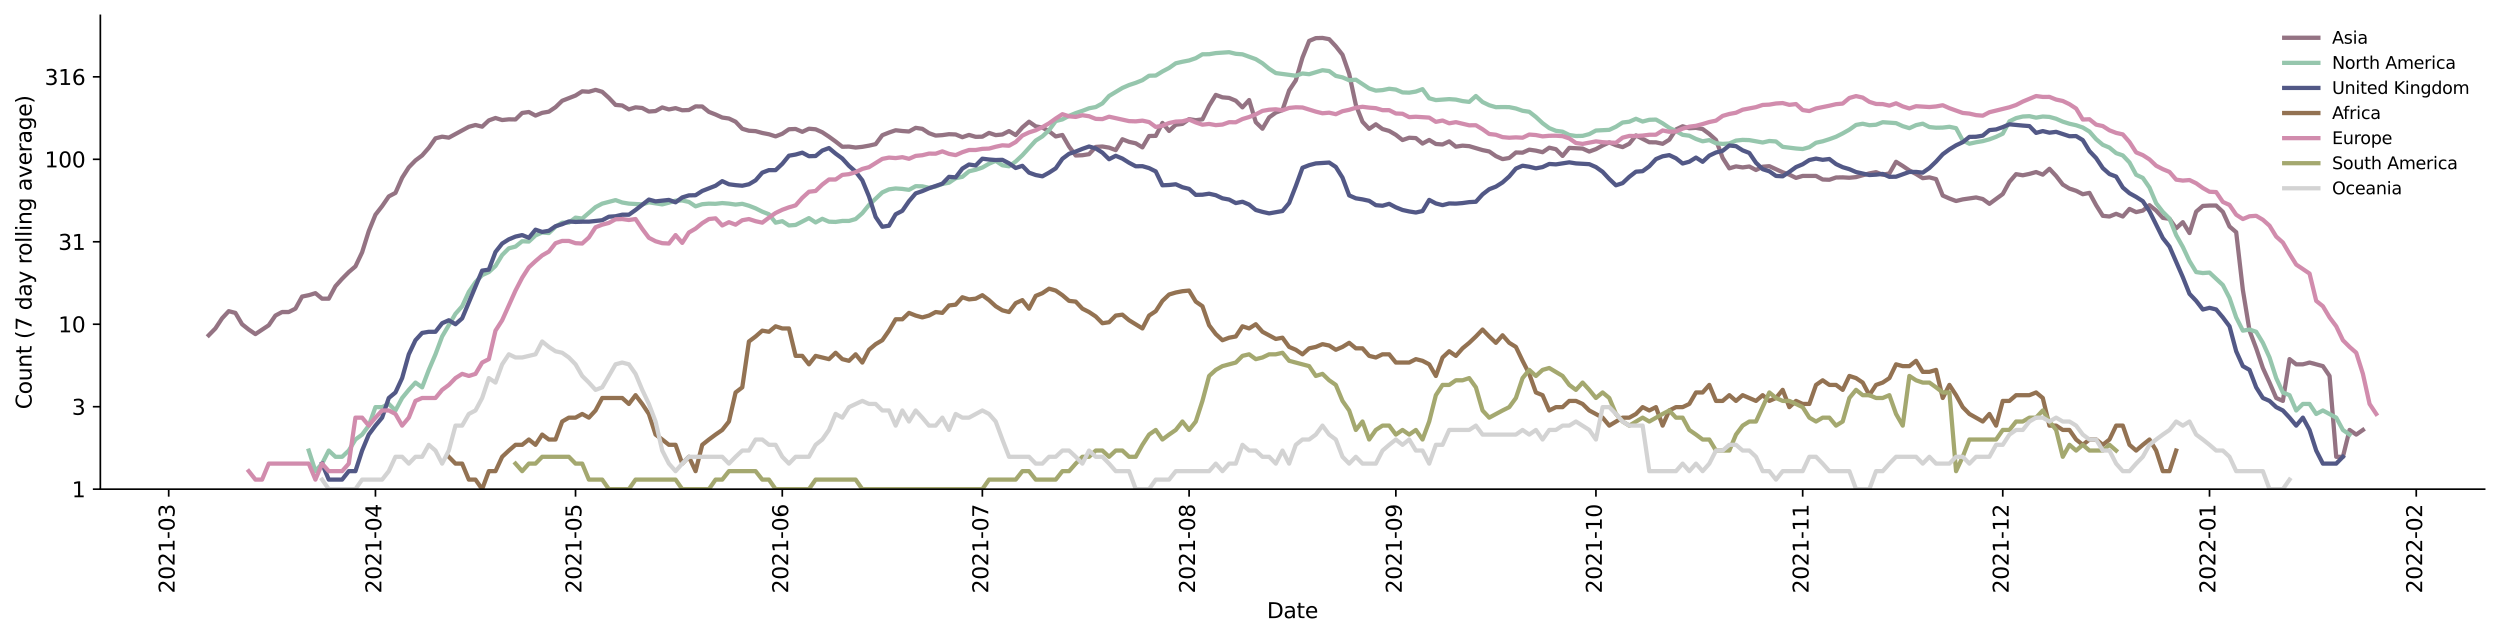 <?xml version="1.0" encoding="utf-8" standalone="no"?>
<!DOCTYPE svg PUBLIC "-//W3C//DTD SVG 1.1//EN"
  "http://www.w3.org/Graphics/SVG/1.1/DTD/svg11.dtd">
<svg height="298.621pt" version="1.1" viewBox="0 0 1170.166 298.621" width="1170.166pt" xmlns="http://www.w3.org/2000/svg" xmlns:xlink="http://www.w3.org/1999/xlink">
 <defs>
  <style type="text/css">*{stroke-linecap:butt;stroke-linejoin:round;}</style>
 </defs>
 <g id="figure_1">
  <g id="patch_1">
   <path d="M 0 298.621 
L 1170.166 298.621 
L 1170.166 0 
L 0 0 
z
" style="fill:#ffffff;"/>
  </g>
  <g id="axes_1">
   <g id="patch_2">
    <path d="M 46.966 228.96 
L 1162.966 228.96 
L 1162.966 7.2 
L 46.966 7.2 
z
" style="fill:#ffffff;"/>
   </g>
   <g id="matplotlib.axis_1">
    <g id="xtick_1">
     <g id="line2d_1">
      <defs>
       <path d="M 0 0 
L 0 3.5 
" id="m5cfd83f8d4" style="stroke:#000000;stroke-width:0.8;"/>
      </defs>
      <g>
       <use style="stroke:#000000;stroke-width:0.8;" x="78.963" xlink:href="#m5cfd83f8d4" y="228.96"/>
      </g>
     </g>
     <g id="text_1">
      <!-- 2021-03 -->
      <g transform="translate(81.722 277.743)rotate(-90)scale(0.1 -0.1)">
       <defs>
        <path d="M 1228 531 
L 3431 531 
L 3431 0 
L 469 0 
L 469 531 
Q 828 903 1448 1529 
Q 2069 2156 2228 2338 
Q 2531 2678 2651 2914 
Q 2772 3150 2772 3378 
Q 2772 3750 2511 3984 
Q 2250 4219 1831 4219 
Q 1534 4219 1204 4116 
Q 875 4013 500 3803 
L 500 4441 
Q 881 4594 1212 4672 
Q 1544 4750 1819 4750 
Q 2544 4750 2975 4387 
Q 3406 4025 3406 3419 
Q 3406 3131 3298 2873 
Q 3191 2616 2906 2266 
Q 2828 2175 2409 1742 
Q 1991 1309 1228 531 
z
" id="DejaVuSans-32" transform="scale(0.016)"/>
        <path d="M 2034 4250 
Q 1547 4250 1301 3770 
Q 1056 3291 1056 2328 
Q 1056 1369 1301 889 
Q 1547 409 2034 409 
Q 2525 409 2770 889 
Q 3016 1369 3016 2328 
Q 3016 3291 2770 3770 
Q 2525 4250 2034 4250 
z
M 2034 4750 
Q 2819 4750 3233 4129 
Q 3647 3509 3647 2328 
Q 3647 1150 3233 529 
Q 2819 -91 2034 -91 
Q 1250 -91 836 529 
Q 422 1150 422 2328 
Q 422 3509 836 4129 
Q 1250 4750 2034 4750 
z
" id="DejaVuSans-30" transform="scale(0.016)"/>
        <path d="M 794 531 
L 1825 531 
L 1825 4091 
L 703 3866 
L 703 4441 
L 1819 4666 
L 2450 4666 
L 2450 531 
L 3481 531 
L 3481 0 
L 794 0 
L 794 531 
z
" id="DejaVuSans-31" transform="scale(0.016)"/>
        <path d="M 313 2009 
L 1997 2009 
L 1997 1497 
L 313 1497 
L 313 2009 
z
" id="DejaVuSans-2d" transform="scale(0.016)"/>
        <path d="M 2597 2516 
Q 3050 2419 3304 2112 
Q 3559 1806 3559 1356 
Q 3559 666 3084 287 
Q 2609 -91 1734 -91 
Q 1441 -91 1130 -33 
Q 819 25 488 141 
L 488 750 
Q 750 597 1062 519 
Q 1375 441 1716 441 
Q 2309 441 2620 675 
Q 2931 909 2931 1356 
Q 2931 1769 2642 2001 
Q 2353 2234 1838 2234 
L 1294 2234 
L 1294 2753 
L 1863 2753 
Q 2328 2753 2575 2939 
Q 2822 3125 2822 3475 
Q 2822 3834 2567 4026 
Q 2313 4219 1838 4219 
Q 1578 4219 1281 4162 
Q 984 4106 628 3988 
L 628 4550 
Q 988 4650 1302 4700 
Q 1616 4750 1894 4750 
Q 2613 4750 3031 4423 
Q 3450 4097 3450 3541 
Q 3450 3153 3228 2886 
Q 3006 2619 2597 2516 
z
" id="DejaVuSans-33" transform="scale(0.016)"/>
       </defs>
       <use xlink:href="#DejaVuSans-32"/>
       <use x="63.623" xlink:href="#DejaVuSans-30"/>
       <use x="127.246" xlink:href="#DejaVuSans-32"/>
       <use x="190.869" xlink:href="#DejaVuSans-31"/>
       <use x="254.492" xlink:href="#DejaVuSans-2d"/>
       <use x="290.576" xlink:href="#DejaVuSans-30"/>
       <use x="354.199" xlink:href="#DejaVuSans-33"/>
      </g>
     </g>
    </g>
    <g id="xtick_2">
     <g id="line2d_2">
      <g>
       <use style="stroke:#000000;stroke-width:0.8;" x="175.735" xlink:href="#m5cfd83f8d4" y="228.96"/>
      </g>
     </g>
     <g id="text_2">
      <!-- 2021-04 -->
      <g transform="translate(178.494 277.743)rotate(-90)scale(0.1 -0.1)">
       <defs>
        <path d="M 2419 4116 
L 825 1625 
L 2419 1625 
L 2419 4116 
z
M 2253 4666 
L 3047 4666 
L 3047 1625 
L 3713 1625 
L 3713 1100 
L 3047 1100 
L 3047 0 
L 2419 0 
L 2419 1100 
L 313 1100 
L 313 1709 
L 2253 4666 
z
" id="DejaVuSans-34" transform="scale(0.016)"/>
       </defs>
       <use xlink:href="#DejaVuSans-32"/>
       <use x="63.623" xlink:href="#DejaVuSans-30"/>
       <use x="127.246" xlink:href="#DejaVuSans-32"/>
       <use x="190.869" xlink:href="#DejaVuSans-31"/>
       <use x="254.492" xlink:href="#DejaVuSans-2d"/>
       <use x="290.576" xlink:href="#DejaVuSans-30"/>
       <use x="354.199" xlink:href="#DejaVuSans-34"/>
      </g>
     </g>
    </g>
    <g id="xtick_3">
     <g id="line2d_3">
      <g>
       <use style="stroke:#000000;stroke-width:0.8;" x="269.385" xlink:href="#m5cfd83f8d4" y="228.96"/>
      </g>
     </g>
     <g id="text_3">
      <!-- 2021-05 -->
      <g transform="translate(272.145 277.743)rotate(-90)scale(0.1 -0.1)">
       <defs>
        <path d="M 691 4666 
L 3169 4666 
L 3169 4134 
L 1269 4134 
L 1269 2991 
Q 1406 3038 1543 3061 
Q 1681 3084 1819 3084 
Q 2600 3084 3056 2656 
Q 3513 2228 3513 1497 
Q 3513 744 3044 326 
Q 2575 -91 1722 -91 
Q 1428 -91 1123 -41 
Q 819 9 494 109 
L 494 744 
Q 775 591 1075 516 
Q 1375 441 1709 441 
Q 2250 441 2565 725 
Q 2881 1009 2881 1497 
Q 2881 1984 2565 2268 
Q 2250 2553 1709 2553 
Q 1456 2553 1204 2497 
Q 953 2441 691 2322 
L 691 4666 
z
" id="DejaVuSans-35" transform="scale(0.016)"/>
       </defs>
       <use xlink:href="#DejaVuSans-32"/>
       <use x="63.623" xlink:href="#DejaVuSans-30"/>
       <use x="127.246" xlink:href="#DejaVuSans-32"/>
       <use x="190.869" xlink:href="#DejaVuSans-31"/>
       <use x="254.492" xlink:href="#DejaVuSans-2d"/>
       <use x="290.576" xlink:href="#DejaVuSans-30"/>
       <use x="354.199" xlink:href="#DejaVuSans-35"/>
      </g>
     </g>
    </g>
    <g id="xtick_4">
     <g id="line2d_4">
      <g>
       <use style="stroke:#000000;stroke-width:0.8;" x="366.157" xlink:href="#m5cfd83f8d4" y="228.96"/>
      </g>
     </g>
     <g id="text_4">
      <!-- 2021-06 -->
      <g transform="translate(368.917 277.743)rotate(-90)scale(0.1 -0.1)">
       <defs>
        <path d="M 2113 2584 
Q 1688 2584 1439 2293 
Q 1191 2003 1191 1497 
Q 1191 994 1439 701 
Q 1688 409 2113 409 
Q 2538 409 2786 701 
Q 3034 994 3034 1497 
Q 3034 2003 2786 2293 
Q 2538 2584 2113 2584 
z
M 3366 4563 
L 3366 3988 
Q 3128 4100 2886 4159 
Q 2644 4219 2406 4219 
Q 1781 4219 1451 3797 
Q 1122 3375 1075 2522 
Q 1259 2794 1537 2939 
Q 1816 3084 2150 3084 
Q 2853 3084 3261 2657 
Q 3669 2231 3669 1497 
Q 3669 778 3244 343 
Q 2819 -91 2113 -91 
Q 1303 -91 875 529 
Q 447 1150 447 2328 
Q 447 3434 972 4092 
Q 1497 4750 2381 4750 
Q 2619 4750 2861 4703 
Q 3103 4656 3366 4563 
z
" id="DejaVuSans-36" transform="scale(0.016)"/>
       </defs>
       <use xlink:href="#DejaVuSans-32"/>
       <use x="63.623" xlink:href="#DejaVuSans-30"/>
       <use x="127.246" xlink:href="#DejaVuSans-32"/>
       <use x="190.869" xlink:href="#DejaVuSans-31"/>
       <use x="254.492" xlink:href="#DejaVuSans-2d"/>
       <use x="290.576" xlink:href="#DejaVuSans-30"/>
       <use x="354.199" xlink:href="#DejaVuSans-36"/>
      </g>
     </g>
    </g>
    <g id="xtick_5">
     <g id="line2d_5">
      <g>
       <use style="stroke:#000000;stroke-width:0.8;" x="459.808" xlink:href="#m5cfd83f8d4" y="228.96"/>
      </g>
     </g>
     <g id="text_5">
      <!-- 2021-07 -->
      <g transform="translate(462.567 277.743)rotate(-90)scale(0.1 -0.1)">
       <defs>
        <path d="M 525 4666 
L 3525 4666 
L 3525 4397 
L 1831 0 
L 1172 0 
L 2766 4134 
L 525 4134 
L 525 4666 
z
" id="DejaVuSans-37" transform="scale(0.016)"/>
       </defs>
       <use xlink:href="#DejaVuSans-32"/>
       <use x="63.623" xlink:href="#DejaVuSans-30"/>
       <use x="127.246" xlink:href="#DejaVuSans-32"/>
       <use x="190.869" xlink:href="#DejaVuSans-31"/>
       <use x="254.492" xlink:href="#DejaVuSans-2d"/>
       <use x="290.576" xlink:href="#DejaVuSans-30"/>
       <use x="354.199" xlink:href="#DejaVuSans-37"/>
      </g>
     </g>
    </g>
    <g id="xtick_6">
     <g id="line2d_6">
      <g>
       <use style="stroke:#000000;stroke-width:0.8;" x="556.58" xlink:href="#m5cfd83f8d4" y="228.96"/>
      </g>
     </g>
     <g id="text_6">
      <!-- 2021-08 -->
      <g transform="translate(559.339 277.743)rotate(-90)scale(0.1 -0.1)">
       <defs>
        <path d="M 2034 2216 
Q 1584 2216 1326 1975 
Q 1069 1734 1069 1313 
Q 1069 891 1326 650 
Q 1584 409 2034 409 
Q 2484 409 2743 651 
Q 3003 894 3003 1313 
Q 3003 1734 2745 1975 
Q 2488 2216 2034 2216 
z
M 1403 2484 
Q 997 2584 770 2862 
Q 544 3141 544 3541 
Q 544 4100 942 4425 
Q 1341 4750 2034 4750 
Q 2731 4750 3128 4425 
Q 3525 4100 3525 3541 
Q 3525 3141 3298 2862 
Q 3072 2584 2669 2484 
Q 3125 2378 3379 2068 
Q 3634 1759 3634 1313 
Q 3634 634 3220 271 
Q 2806 -91 2034 -91 
Q 1263 -91 848 271 
Q 434 634 434 1313 
Q 434 1759 690 2068 
Q 947 2378 1403 2484 
z
M 1172 3481 
Q 1172 3119 1398 2916 
Q 1625 2713 2034 2713 
Q 2441 2713 2670 2916 
Q 2900 3119 2900 3481 
Q 2900 3844 2670 4047 
Q 2441 4250 2034 4250 
Q 1625 4250 1398 4047 
Q 1172 3844 1172 3481 
z
" id="DejaVuSans-38" transform="scale(0.016)"/>
       </defs>
       <use xlink:href="#DejaVuSans-32"/>
       <use x="63.623" xlink:href="#DejaVuSans-30"/>
       <use x="127.246" xlink:href="#DejaVuSans-32"/>
       <use x="190.869" xlink:href="#DejaVuSans-31"/>
       <use x="254.492" xlink:href="#DejaVuSans-2d"/>
       <use x="290.576" xlink:href="#DejaVuSans-30"/>
       <use x="354.199" xlink:href="#DejaVuSans-38"/>
      </g>
     </g>
    </g>
    <g id="xtick_7">
     <g id="line2d_7">
      <g>
       <use style="stroke:#000000;stroke-width:0.8;" x="653.352" xlink:href="#m5cfd83f8d4" y="228.96"/>
      </g>
     </g>
     <g id="text_7">
      <!-- 2021-09 -->
      <g transform="translate(656.111 277.743)rotate(-90)scale(0.1 -0.1)">
       <defs>
        <path d="M 703 97 
L 703 672 
Q 941 559 1184 500 
Q 1428 441 1663 441 
Q 2288 441 2617 861 
Q 2947 1281 2994 2138 
Q 2813 1869 2534 1725 
Q 2256 1581 1919 1581 
Q 1219 1581 811 2004 
Q 403 2428 403 3163 
Q 403 3881 828 4315 
Q 1253 4750 1959 4750 
Q 2769 4750 3195 4129 
Q 3622 3509 3622 2328 
Q 3622 1225 3098 567 
Q 2575 -91 1691 -91 
Q 1453 -91 1209 -44 
Q 966 3 703 97 
z
M 1959 2075 
Q 2384 2075 2632 2365 
Q 2881 2656 2881 3163 
Q 2881 3666 2632 3958 
Q 2384 4250 1959 4250 
Q 1534 4250 1286 3958 
Q 1038 3666 1038 3163 
Q 1038 2656 1286 2365 
Q 1534 2075 1959 2075 
z
" id="DejaVuSans-39" transform="scale(0.016)"/>
       </defs>
       <use xlink:href="#DejaVuSans-32"/>
       <use x="63.623" xlink:href="#DejaVuSans-30"/>
       <use x="127.246" xlink:href="#DejaVuSans-32"/>
       <use x="190.869" xlink:href="#DejaVuSans-31"/>
       <use x="254.492" xlink:href="#DejaVuSans-2d"/>
       <use x="290.576" xlink:href="#DejaVuSans-30"/>
       <use x="354.199" xlink:href="#DejaVuSans-39"/>
      </g>
     </g>
    </g>
    <g id="xtick_8">
     <g id="line2d_8">
      <g>
       <use style="stroke:#000000;stroke-width:0.8;" x="747.002" xlink:href="#m5cfd83f8d4" y="228.96"/>
      </g>
     </g>
     <g id="text_8">
      <!-- 2021-10 -->
      <g transform="translate(749.761 277.743)rotate(-90)scale(0.1 -0.1)">
       <use xlink:href="#DejaVuSans-32"/>
       <use x="63.623" xlink:href="#DejaVuSans-30"/>
       <use x="127.246" xlink:href="#DejaVuSans-32"/>
       <use x="190.869" xlink:href="#DejaVuSans-31"/>
       <use x="254.492" xlink:href="#DejaVuSans-2d"/>
       <use x="290.576" xlink:href="#DejaVuSans-31"/>
       <use x="354.199" xlink:href="#DejaVuSans-30"/>
      </g>
     </g>
    </g>
    <g id="xtick_9">
     <g id="line2d_9">
      <g>
       <use style="stroke:#000000;stroke-width:0.8;" x="843.774" xlink:href="#m5cfd83f8d4" y="228.96"/>
      </g>
     </g>
     <g id="text_9">
      <!-- 2021-11 -->
      <g transform="translate(846.533 277.743)rotate(-90)scale(0.1 -0.1)">
       <use xlink:href="#DejaVuSans-32"/>
       <use x="63.623" xlink:href="#DejaVuSans-30"/>
       <use x="127.246" xlink:href="#DejaVuSans-32"/>
       <use x="190.869" xlink:href="#DejaVuSans-31"/>
       <use x="254.492" xlink:href="#DejaVuSans-2d"/>
       <use x="290.576" xlink:href="#DejaVuSans-31"/>
       <use x="354.199" xlink:href="#DejaVuSans-31"/>
      </g>
     </g>
    </g>
    <g id="xtick_10">
     <g id="line2d_10">
      <g>
       <use style="stroke:#000000;stroke-width:0.8;" x="937.424" xlink:href="#m5cfd83f8d4" y="228.96"/>
      </g>
     </g>
     <g id="text_10">
      <!-- 2021-12 -->
      <g transform="translate(940.184 277.743)rotate(-90)scale(0.1 -0.1)">
       <use xlink:href="#DejaVuSans-32"/>
       <use x="63.623" xlink:href="#DejaVuSans-30"/>
       <use x="127.246" xlink:href="#DejaVuSans-32"/>
       <use x="190.869" xlink:href="#DejaVuSans-31"/>
       <use x="254.492" xlink:href="#DejaVuSans-2d"/>
       <use x="290.576" xlink:href="#DejaVuSans-31"/>
       <use x="354.199" xlink:href="#DejaVuSans-32"/>
      </g>
     </g>
    </g>
    <g id="xtick_11">
     <g id="line2d_11">
      <g>
       <use style="stroke:#000000;stroke-width:0.8;" x="1034.196" xlink:href="#m5cfd83f8d4" y="228.96"/>
      </g>
     </g>
     <g id="text_11">
      <!-- 2022-01 -->
      <g transform="translate(1036.956 277.743)rotate(-90)scale(0.1 -0.1)">
       <use xlink:href="#DejaVuSans-32"/>
       <use x="63.623" xlink:href="#DejaVuSans-30"/>
       <use x="127.246" xlink:href="#DejaVuSans-32"/>
       <use x="190.869" xlink:href="#DejaVuSans-32"/>
       <use x="254.492" xlink:href="#DejaVuSans-2d"/>
       <use x="290.576" xlink:href="#DejaVuSans-30"/>
       <use x="354.199" xlink:href="#DejaVuSans-31"/>
      </g>
     </g>
    </g>
    <g id="xtick_12">
     <g id="line2d_12">
      <g>
       <use style="stroke:#000000;stroke-width:0.8;" x="1130.968" xlink:href="#m5cfd83f8d4" y="228.96"/>
      </g>
     </g>
     <g id="text_12">
      <!-- 2022-02 -->
      <g transform="translate(1133.728 277.743)rotate(-90)scale(0.1 -0.1)">
       <use xlink:href="#DejaVuSans-32"/>
       <use x="63.623" xlink:href="#DejaVuSans-30"/>
       <use x="127.246" xlink:href="#DejaVuSans-32"/>
       <use x="190.869" xlink:href="#DejaVuSans-32"/>
       <use x="254.492" xlink:href="#DejaVuSans-2d"/>
       <use x="290.576" xlink:href="#DejaVuSans-30"/>
       <use x="354.199" xlink:href="#DejaVuSans-32"/>
      </g>
     </g>
    </g>
    <g id="text_13">
     <!-- Date -->
     <g transform="translate(593.015 289.341)scale(0.1 -0.1)">
      <defs>
       <path d="M 1259 4147 
L 1259 519 
L 2022 519 
Q 2988 519 3436 956 
Q 3884 1394 3884 2338 
Q 3884 3275 3436 3711 
Q 2988 4147 2022 4147 
L 1259 4147 
z
M 628 4666 
L 1925 4666 
Q 3281 4666 3915 4102 
Q 4550 3538 4550 2338 
Q 4550 1131 3912 565 
Q 3275 0 1925 0 
L 628 0 
L 628 4666 
z
" id="DejaVuSans-44" transform="scale(0.016)"/>
       <path d="M 2194 1759 
Q 1497 1759 1228 1600 
Q 959 1441 959 1056 
Q 959 750 1161 570 
Q 1363 391 1709 391 
Q 2188 391 2477 730 
Q 2766 1069 2766 1631 
L 2766 1759 
L 2194 1759 
z
M 3341 1997 
L 3341 0 
L 2766 0 
L 2766 531 
Q 2569 213 2275 61 
Q 1981 -91 1556 -91 
Q 1019 -91 701 211 
Q 384 513 384 1019 
Q 384 1609 779 1909 
Q 1175 2209 1959 2209 
L 2766 2209 
L 2766 2266 
Q 2766 2663 2505 2880 
Q 2244 3097 1772 3097 
Q 1472 3097 1187 3025 
Q 903 2953 641 2809 
L 641 3341 
Q 956 3463 1253 3523 
Q 1550 3584 1831 3584 
Q 2591 3584 2966 3190 
Q 3341 2797 3341 1997 
z
" id="DejaVuSans-61" transform="scale(0.016)"/>
       <path d="M 1172 4494 
L 1172 3500 
L 2356 3500 
L 2356 3053 
L 1172 3053 
L 1172 1153 
Q 1172 725 1289 603 
Q 1406 481 1766 481 
L 2356 481 
L 2356 0 
L 1766 0 
Q 1100 0 847 248 
Q 594 497 594 1153 
L 594 3053 
L 172 3053 
L 172 3500 
L 594 3500 
L 594 4494 
L 1172 4494 
z
" id="DejaVuSans-74" transform="scale(0.016)"/>
       <path d="M 3597 1894 
L 3597 1613 
L 953 1613 
Q 991 1019 1311 708 
Q 1631 397 2203 397 
Q 2534 397 2845 478 
Q 3156 559 3463 722 
L 3463 178 
Q 3153 47 2828 -22 
Q 2503 -91 2169 -91 
Q 1331 -91 842 396 
Q 353 884 353 1716 
Q 353 2575 817 3079 
Q 1281 3584 2069 3584 
Q 2775 3584 3186 3129 
Q 3597 2675 3597 1894 
z
M 3022 2063 
Q 3016 2534 2758 2815 
Q 2500 3097 2075 3097 
Q 1594 3097 1305 2825 
Q 1016 2553 972 2059 
L 3022 2063 
z
" id="DejaVuSans-65" transform="scale(0.016)"/>
      </defs>
      <use xlink:href="#DejaVuSans-44"/>
      <use x="77.002" xlink:href="#DejaVuSans-61"/>
      <use x="138.281" xlink:href="#DejaVuSans-74"/>
      <use x="177.49" xlink:href="#DejaVuSans-65"/>
     </g>
    </g>
   </g>
   <g id="matplotlib.axis_2">
    <g id="ytick_1">
     <g id="line2d_13">
      <defs>
       <path d="M 0 0 
L -3.5 0 
" id="mb4ad63407d" style="stroke:#000000;stroke-width:0.8;"/>
      </defs>
      <g>
       <use style="stroke:#000000;stroke-width:0.8;" x="46.966" xlink:href="#mb4ad63407d" y="228.96"/>
      </g>
     </g>
     <g id="text_14">
      <!-- 1 -->
      <g transform="translate(33.603 232.759)scale(0.1 -0.1)">
       <use xlink:href="#DejaVuSans-31"/>
      </g>
     </g>
    </g>
    <g id="ytick_2">
     <g id="line2d_14">
      <g>
       <use style="stroke:#000000;stroke-width:0.8;" x="46.966" xlink:href="#mb4ad63407d" y="190.361"/>
      </g>
     </g>
     <g id="text_15">
      <!-- 3 -->
      <g transform="translate(33.603 194.16)scale(0.1 -0.1)">
       <use xlink:href="#DejaVuSans-33"/>
      </g>
     </g>
    </g>
    <g id="ytick_3">
     <g id="line2d_15">
      <g>
       <use style="stroke:#000000;stroke-width:0.8;" x="46.966" xlink:href="#mb4ad63407d" y="151.762"/>
      </g>
     </g>
     <g id="text_16">
      <!-- 10 -->
      <g transform="translate(27.241 155.561)scale(0.1 -0.1)">
       <use xlink:href="#DejaVuSans-31"/>
       <use x="63.623" xlink:href="#DejaVuSans-30"/>
      </g>
     </g>
    </g>
    <g id="ytick_4">
     <g id="line2d_16">
      <g>
       <use style="stroke:#000000;stroke-width:0.8;" x="46.966" xlink:href="#mb4ad63407d" y="113.163"/>
      </g>
     </g>
     <g id="text_17">
      <!-- 31 -->
      <g transform="translate(27.241 116.962)scale(0.1 -0.1)">
       <use xlink:href="#DejaVuSans-33"/>
       <use x="63.623" xlink:href="#DejaVuSans-31"/>
      </g>
     </g>
    </g>
    <g id="ytick_5">
     <g id="line2d_17">
      <g>
       <use style="stroke:#000000;stroke-width:0.8;" x="46.966" xlink:href="#mb4ad63407d" y="74.564"/>
      </g>
     </g>
     <g id="text_18">
      <!-- 100 -->
      <g transform="translate(20.878 78.363)scale(0.1 -0.1)">
       <use xlink:href="#DejaVuSans-31"/>
       <use x="63.623" xlink:href="#DejaVuSans-30"/>
       <use x="127.246" xlink:href="#DejaVuSans-30"/>
      </g>
     </g>
    </g>
    <g id="ytick_6">
     <g id="line2d_18">
      <g>
       <use style="stroke:#000000;stroke-width:0.8;" x="46.966" xlink:href="#mb4ad63407d" y="35.965"/>
      </g>
     </g>
     <g id="text_19">
      <!-- 316 -->
      <g transform="translate(20.878 39.765)scale(0.1 -0.1)">
       <use xlink:href="#DejaVuSans-33"/>
       <use x="63.623" xlink:href="#DejaVuSans-31"/>
       <use x="127.246" xlink:href="#DejaVuSans-36"/>
      </g>
     </g>
    </g>
    <g id="text_20">
     <!-- Count (7 day rolling average) -->
     <g transform="translate(14.798 191.548)rotate(-90)scale(0.1 -0.1)">
      <defs>
       <path d="M 4122 4306 
L 4122 3641 
Q 3803 3938 3442 4084 
Q 3081 4231 2675 4231 
Q 1875 4231 1450 3742 
Q 1025 3253 1025 2328 
Q 1025 1406 1450 917 
Q 1875 428 2675 428 
Q 3081 428 3442 575 
Q 3803 722 4122 1019 
L 4122 359 
Q 3791 134 3420 21 
Q 3050 -91 2638 -91 
Q 1578 -91 968 557 
Q 359 1206 359 2328 
Q 359 3453 968 4101 
Q 1578 4750 2638 4750 
Q 3056 4750 3426 4639 
Q 3797 4528 4122 4306 
z
" id="DejaVuSans-43" transform="scale(0.016)"/>
       <path d="M 1959 3097 
Q 1497 3097 1228 2736 
Q 959 2375 959 1747 
Q 959 1119 1226 758 
Q 1494 397 1959 397 
Q 2419 397 2687 759 
Q 2956 1122 2956 1747 
Q 2956 2369 2687 2733 
Q 2419 3097 1959 3097 
z
M 1959 3584 
Q 2709 3584 3137 3096 
Q 3566 2609 3566 1747 
Q 3566 888 3137 398 
Q 2709 -91 1959 -91 
Q 1206 -91 779 398 
Q 353 888 353 1747 
Q 353 2609 779 3096 
Q 1206 3584 1959 3584 
z
" id="DejaVuSans-6f" transform="scale(0.016)"/>
       <path d="M 544 1381 
L 544 3500 
L 1119 3500 
L 1119 1403 
Q 1119 906 1312 657 
Q 1506 409 1894 409 
Q 2359 409 2629 706 
Q 2900 1003 2900 1516 
L 2900 3500 
L 3475 3500 
L 3475 0 
L 2900 0 
L 2900 538 
Q 2691 219 2414 64 
Q 2138 -91 1772 -91 
Q 1169 -91 856 284 
Q 544 659 544 1381 
z
M 1991 3584 
L 1991 3584 
z
" id="DejaVuSans-75" transform="scale(0.016)"/>
       <path d="M 3513 2113 
L 3513 0 
L 2938 0 
L 2938 2094 
Q 2938 2591 2744 2837 
Q 2550 3084 2163 3084 
Q 1697 3084 1428 2787 
Q 1159 2491 1159 1978 
L 1159 0 
L 581 0 
L 581 3500 
L 1159 3500 
L 1159 2956 
Q 1366 3272 1645 3428 
Q 1925 3584 2291 3584 
Q 2894 3584 3203 3211 
Q 3513 2838 3513 2113 
z
" id="DejaVuSans-6e" transform="scale(0.016)"/>
       <path id="DejaVuSans-20" transform="scale(0.016)"/>
       <path d="M 1984 4856 
Q 1566 4138 1362 3434 
Q 1159 2731 1159 2009 
Q 1159 1288 1364 580 
Q 1569 -128 1984 -844 
L 1484 -844 
Q 1016 -109 783 600 
Q 550 1309 550 2009 
Q 550 2706 781 3412 
Q 1013 4119 1484 4856 
L 1984 4856 
z
" id="DejaVuSans-28" transform="scale(0.016)"/>
       <path d="M 2906 2969 
L 2906 4863 
L 3481 4863 
L 3481 0 
L 2906 0 
L 2906 525 
Q 2725 213 2448 61 
Q 2172 -91 1784 -91 
Q 1150 -91 751 415 
Q 353 922 353 1747 
Q 353 2572 751 3078 
Q 1150 3584 1784 3584 
Q 2172 3584 2448 3432 
Q 2725 3281 2906 2969 
z
M 947 1747 
Q 947 1113 1208 752 
Q 1469 391 1925 391 
Q 2381 391 2643 752 
Q 2906 1113 2906 1747 
Q 2906 2381 2643 2742 
Q 2381 3103 1925 3103 
Q 1469 3103 1208 2742 
Q 947 2381 947 1747 
z
" id="DejaVuSans-64" transform="scale(0.016)"/>
       <path d="M 2059 -325 
Q 1816 -950 1584 -1140 
Q 1353 -1331 966 -1331 
L 506 -1331 
L 506 -850 
L 844 -850 
Q 1081 -850 1212 -737 
Q 1344 -625 1503 -206 
L 1606 56 
L 191 3500 
L 800 3500 
L 1894 763 
L 2988 3500 
L 3597 3500 
L 2059 -325 
z
" id="DejaVuSans-79" transform="scale(0.016)"/>
       <path d="M 2631 2963 
Q 2534 3019 2420 3045 
Q 2306 3072 2169 3072 
Q 1681 3072 1420 2755 
Q 1159 2438 1159 1844 
L 1159 0 
L 581 0 
L 581 3500 
L 1159 3500 
L 1159 2956 
Q 1341 3275 1631 3429 
Q 1922 3584 2338 3584 
Q 2397 3584 2469 3576 
Q 2541 3569 2628 3553 
L 2631 2963 
z
" id="DejaVuSans-72" transform="scale(0.016)"/>
       <path d="M 603 4863 
L 1178 4863 
L 1178 0 
L 603 0 
L 603 4863 
z
" id="DejaVuSans-6c" transform="scale(0.016)"/>
       <path d="M 603 3500 
L 1178 3500 
L 1178 0 
L 603 0 
L 603 3500 
z
M 603 4863 
L 1178 4863 
L 1178 4134 
L 603 4134 
L 603 4863 
z
" id="DejaVuSans-69" transform="scale(0.016)"/>
       <path d="M 2906 1791 
Q 2906 2416 2648 2759 
Q 2391 3103 1925 3103 
Q 1463 3103 1205 2759 
Q 947 2416 947 1791 
Q 947 1169 1205 825 
Q 1463 481 1925 481 
Q 2391 481 2648 825 
Q 2906 1169 2906 1791 
z
M 3481 434 
Q 3481 -459 3084 -895 
Q 2688 -1331 1869 -1331 
Q 1566 -1331 1297 -1286 
Q 1028 -1241 775 -1147 
L 775 -588 
Q 1028 -725 1275 -790 
Q 1522 -856 1778 -856 
Q 2344 -856 2625 -561 
Q 2906 -266 2906 331 
L 2906 616 
Q 2728 306 2450 153 
Q 2172 0 1784 0 
Q 1141 0 747 490 
Q 353 981 353 1791 
Q 353 2603 747 3093 
Q 1141 3584 1784 3584 
Q 2172 3584 2450 3431 
Q 2728 3278 2906 2969 
L 2906 3500 
L 3481 3500 
L 3481 434 
z
" id="DejaVuSans-67" transform="scale(0.016)"/>
       <path d="M 191 3500 
L 800 3500 
L 1894 563 
L 2988 3500 
L 3597 3500 
L 2284 0 
L 1503 0 
L 191 3500 
z
" id="DejaVuSans-76" transform="scale(0.016)"/>
       <path d="M 513 4856 
L 1013 4856 
Q 1481 4119 1714 3412 
Q 1947 2706 1947 2009 
Q 1947 1309 1714 600 
Q 1481 -109 1013 -844 
L 513 -844 
Q 928 -128 1133 580 
Q 1338 1288 1338 2009 
Q 1338 2731 1133 3434 
Q 928 4138 513 4856 
z
" id="DejaVuSans-29" transform="scale(0.016)"/>
      </defs>
      <use xlink:href="#DejaVuSans-43"/>
      <use x="69.824" xlink:href="#DejaVuSans-6f"/>
      <use x="131.006" xlink:href="#DejaVuSans-75"/>
      <use x="194.385" xlink:href="#DejaVuSans-6e"/>
      <use x="257.764" xlink:href="#DejaVuSans-74"/>
      <use x="296.973" xlink:href="#DejaVuSans-20"/>
      <use x="328.76" xlink:href="#DejaVuSans-28"/>
      <use x="367.773" xlink:href="#DejaVuSans-37"/>
      <use x="431.396" xlink:href="#DejaVuSans-20"/>
      <use x="463.184" xlink:href="#DejaVuSans-64"/>
      <use x="526.66" xlink:href="#DejaVuSans-61"/>
      <use x="587.939" xlink:href="#DejaVuSans-79"/>
      <use x="647.119" xlink:href="#DejaVuSans-20"/>
      <use x="678.906" xlink:href="#DejaVuSans-72"/>
      <use x="717.77" xlink:href="#DejaVuSans-6f"/>
      <use x="778.951" xlink:href="#DejaVuSans-6c"/>
      <use x="806.734" xlink:href="#DejaVuSans-6c"/>
      <use x="834.518" xlink:href="#DejaVuSans-69"/>
      <use x="862.301" xlink:href="#DejaVuSans-6e"/>
      <use x="925.68" xlink:href="#DejaVuSans-67"/>
      <use x="989.156" xlink:href="#DejaVuSans-20"/>
      <use x="1020.943" xlink:href="#DejaVuSans-61"/>
      <use x="1082.223" xlink:href="#DejaVuSans-76"/>
      <use x="1141.402" xlink:href="#DejaVuSans-65"/>
      <use x="1202.926" xlink:href="#DejaVuSans-72"/>
      <use x="1244.039" xlink:href="#DejaVuSans-61"/>
      <use x="1305.318" xlink:href="#DejaVuSans-67"/>
      <use x="1368.795" xlink:href="#DejaVuSans-65"/>
      <use x="1430.318" xlink:href="#DejaVuSans-29"/>
     </g>
    </g>
   </g>
   <g id="line2d_19">
    <path clip-path="url(#p053e029175)" d="M 97.693 156.93 
L 100.815 153.735 
L 103.936 149.005 
L 107.058 145.65 
L 110.18 146.457 
L 113.301 151.762 
L 116.423 154.247 
L 119.545 156.376 
L 125.788 152.245 
L 128.91 147.707 
L 132.031 146.051 
L 135.153 146.051 
L 138.275 144.473 
L 141.396 138.813 
L 144.518 138.168 
L 147.64 137.224 
L 150.761 139.804 
L 153.883 139.804 
L 157.005 133.972 
L 160.126 130.496 
L 163.248 127.347 
L 166.37 124.681 
L 169.491 118.109 
L 172.613 108.158 
L 175.735 100.495 
L 178.857 96.488 
L 181.978 91.931 
L 185.1 90.284 
L 188.222 83.203 
L 191.343 78.31 
L 194.465 75.095 
L 197.587 72.747 
L 200.708 69.178 
L 203.83 64.752 
L 206.952 63.975 
L 210.073 64.432 
L 219.438 59.35 
L 222.56 58.509 
L 225.682 59.289 
L 228.803 56.354 
L 231.925 55.232 
L 235.047 56.188 
L 238.168 55.857 
L 241.29 55.912 
L 244.412 52.869 
L 247.533 52.421 
L 250.655 54.095 
L 253.777 52.819 
L 256.898 52.273 
L 260.02 50.172 
L 263.142 47.164 
L 269.385 44.718 
L 272.507 42.751 
L 275.629 42.956 
L 278.75 42.054 
L 281.872 42.974 
L 284.994 45.797 
L 288.115 49.102 
L 291.237 49.372 
L 294.359 51.206 
L 297.48 50.242 
L 300.602 50.544 
L 303.724 52.199 
L 306.845 51.978 
L 309.967 50.288 
L 313.089 51.23 
L 316.21 50.615 
L 319.332 51.614 
L 322.454 51.493 
L 325.575 49.804 
L 328.697 49.85 
L 331.819 52.371 
L 334.94 53.604 
L 338.062 55.018 
L 341.184 55.475 
L 344.305 56.972 
L 347.427 60.275 
L 350.549 61.195 
L 353.671 61.388 
L 356.792 62.239 
L 359.914 62.842 
L 363.036 63.835 
L 366.157 62.606 
L 369.279 60.495 
L 372.401 60.369 
L 375.522 61.713 
L 378.644 60.244 
L 381.766 60.526 
L 384.887 61.909 
L 388.009 63.975 
L 391.131 66.25 
L 394.252 68.692 
L 397.374 68.612 
L 400.496 69.056 
L 403.617 68.732 
L 406.739 68.173 
L 409.861 67.468 
L 412.982 63.283 
L 416.104 62.041 
L 419.226 60.97 
L 422.347 61.323 
L 425.469 61.55 
L 428.591 59.84 
L 431.712 60.306 
L 434.834 62.339 
L 437.956 63.455 
L 441.078 63.249 
L 444.199 62.808 
L 447.321 62.943 
L 450.443 64.22 
L 453.564 63.147 
L 456.686 64.045 
L 459.808 63.975 
L 462.929 62.206 
L 466.051 63.249 
L 469.173 62.943 
L 472.294 61.356 
L 475.416 63.215 
L 478.538 59.625 
L 481.659 56.972 
L 484.781 59.138 
L 487.903 59.717 
L 491.024 61.42 
L 494.146 63.87 
L 497.268 63.181 
L 500.389 68.572 
L 503.511 72.792 
L 506.633 72.656 
L 509.754 72.162 
L 512.876 68.772 
L 515.998 68.572 
L 519.119 69.096 
L 522.241 70.255 
L 525.363 65.184 
L 528.485 66.4 
L 531.606 67.083 
L 534.728 68.975 
L 537.85 63.662 
L 540.971 63.593 
L 544.093 57.544 
L 547.215 61.291 
L 550.336 58.39 
L 553.458 57.979 
L 556.58 55.775 
L 559.701 56.271 
L 562.823 55.857 
L 565.945 49.485 
L 569.066 44.424 
L 572.188 45.554 
L 575.31 45.837 
L 578.431 47.143 
L 581.553 50.242 
L 584.675 46.828 
L 587.796 57.199 
L 590.918 60.244 
L 594.04 54.938 
L 597.161 52.694 
L 600.283 51.518 
L 603.405 42.327 
L 606.526 37.604 
L 609.648 26.945 
L 612.77 19.152 
L 615.891 17.848 
L 619.013 17.76 
L 622.135 18.337 
L 625.257 21.676 
L 628.378 25.628 
L 631.5 34.565 
L 634.622 49.102 
L 637.743 57 
L 640.865 60.306 
L 643.987 58.184 
L 647.108 60.401 
L 650.23 61.291 
L 653.352 63.113 
L 656.473 65.548 
L 659.595 64.467 
L 662.717 64.645 
L 665.838 67.198 
L 668.96 65.511 
L 672.082 67.391 
L 675.203 67.624 
L 678.325 66.176 
L 681.447 68.652 
L 684.568 68.173 
L 687.69 68.412 
L 693.933 70.255 
L 697.055 70.893 
L 700.177 73.066 
L 703.298 74.469 
L 706.42 73.947 
L 709.542 71.369 
L 712.664 71.456 
L 715.785 70.046 
L 718.907 70.509 
L 722.029 71.238 
L 725.15 69.137 
L 728.272 69.837 
L 731.394 72.974 
L 734.515 69.219 
L 740.759 69.547 
L 743.88 70.936 
L 747.002 69.795 
L 750.124 68.094 
L 753.245 66.664 
L 756.367 67.976 
L 759.489 68.853 
L 762.61 67.275 
L 765.732 63.386 
L 771.975 66.589 
L 775.097 66.626 
L 778.219 67.314 
L 781.34 65.402 
L 784.462 60.589 
L 787.584 59.107 
L 790.705 60.026 
L 793.827 59.84 
L 796.949 60.401 
L 800.071 62.707 
L 803.192 65.511 
L 806.314 73.9 
L 809.436 78.796 
L 812.557 77.884 
L 815.679 78.364 
L 818.801 77.937 
L 821.922 79.565 
L 825.044 78.043 
L 828.166 77.779 
L 834.409 80.639 
L 837.531 81.747 
L 840.652 83.265 
L 843.774 82.346 
L 850.017 82.346 
L 853.139 84.018 
L 856.261 84.145 
L 859.382 83.079 
L 862.504 83.017 
L 865.626 83.203 
L 868.747 82.894 
L 874.991 81.159 
L 878.112 80.581 
L 881.234 81.807 
L 884.356 81.159 
L 887.478 75.734 
L 890.599 77.674 
L 893.721 79.788 
L 896.843 81.452 
L 899.964 83.389 
L 903.086 83.017 
L 906.208 83.828 
L 909.329 91.531 
L 912.451 92.91 
L 915.573 94.089 
L 918.694 93.326 
L 924.938 92.417 
L 928.059 93.159 
L 931.181 95.401 
L 937.424 90.824 
L 940.546 85.115 
L 943.668 81.511 
L 946.789 82.046 
L 949.911 81.393 
L 953.033 80.524 
L 956.154 81.747 
L 959.276 79.014 
L 962.398 82.346 
L 965.519 86.386 
L 968.641 88.278 
L 971.763 89.303 
L 974.885 90.902 
L 978.006 90.284 
L 981.128 96.031 
L 984.25 101.018 
L 987.371 101.336 
L 990.493 100.082 
L 993.615 101.336 
L 996.736 97.803 
L 999.858 99.272 
L 1002.98 98.578 
L 1006.101 96.031 
L 1009.223 98.578 
L 1012.345 101.98 
L 1015.466 102.417 
L 1018.588 106.878 
L 1021.71 103.992 
L 1024.831 109.084 
L 1027.953 99.072 
L 1031.075 96.396 
L 1034.196 96.213 
L 1037.318 96.213 
L 1040.44 99.172 
L 1043.561 106.011 
L 1046.683 108.684 
L 1049.805 135.706 
L 1052.926 154.767 
L 1056.048 163.043 
L 1059.17 172.244 
L 1062.291 179.07 
L 1065.413 186.282 
L 1068.535 187.65 
L 1071.657 168.099 
L 1074.778 170.524 
L 1077.9 170.524 
L 1081.022 169.696 
L 1087.265 171.373 
L 1090.387 175.973 
L 1093.508 213.806 
L 1096.63 213.806 
L 1099.752 201.244 
L 1102.873 203.408 
L 1105.995 201.244 
L 1105.995 201.244 
" style="fill:none;stroke:#947383;stroke-linecap:square;stroke-width:2;"/>
   </g>
   <g id="line2d_20">
    <path clip-path="url(#p053e029175)" d="M 144.518 210.889 
L 147.64 220.534 
L 150.761 217.002 
L 153.883 210.889 
L 157.005 213.806 
L 160.126 213.806 
L 163.248 210.889 
L 166.37 205.721 
L 169.491 203.408 
L 172.613 199.212 
L 175.735 190.568 
L 178.857 190.568 
L 181.978 189.077 
L 185.1 192.127 
L 188.222 186.282 
L 191.343 182.482 
L 194.465 179.07 
L 197.587 181.306 
L 200.708 173.138 
L 203.83 165.838 
L 206.952 157.494 
L 213.195 146.869 
L 216.317 143.336 
L 219.438 136.609 
L 222.56 132.056 
L 225.682 128.764 
L 228.803 127.347 
L 231.925 124.468 
L 235.047 119.361 
L 238.168 116.232 
L 241.29 115.412 
L 244.412 112.916 
L 247.533 113.066 
L 250.655 110.174 
L 253.777 108.817 
L 256.898 109.084 
L 260.02 106.133 
L 263.142 104.224 
L 266.264 104.224 
L 269.385 101.872 
L 272.507 102.307 
L 278.75 96.952 
L 281.872 95.312 
L 288.115 93.663 
L 291.237 94.782 
L 294.359 95.312 
L 300.602 95.669 
L 303.724 94.695 
L 309.967 95.669 
L 313.089 94.87 
L 316.21 93.918 
L 319.332 93.833 
L 322.454 94.521 
L 325.575 96.58 
L 328.697 95.58 
L 331.819 95.312 
L 334.94 95.401 
L 338.062 95.046 
L 341.184 95.312 
L 344.305 95.759 
L 347.427 95.401 
L 350.549 96.304 
L 353.671 97.517 
L 356.792 99.072 
L 359.914 100.288 
L 363.036 104.224 
L 366.157 103.535 
L 369.279 105.525 
L 372.401 105.284 
L 378.644 102.089 
L 381.766 104.108 
L 384.887 102.417 
L 388.009 103.763 
L 391.131 103.877 
L 394.252 103.421 
L 397.374 103.421 
L 400.496 102.527 
L 403.617 99.776 
L 406.739 95.94 
L 412.982 90.055 
L 416.104 88.641 
L 419.226 88.206 
L 422.347 88.423 
L 425.469 88.86 
L 428.591 87.144 
L 431.712 87.214 
L 434.834 87.92 
L 437.956 87.284 
L 441.078 86.114 
L 444.199 85.511 
L 447.321 83.389 
L 450.443 82.772 
L 453.564 80.182 
L 456.686 79.454 
L 459.808 78.417 
L 462.929 76.639 
L 466.051 75.291 
L 469.173 77.36 
L 472.294 77.832 
L 475.416 75.585 
L 478.538 72.656 
L 484.781 65.805 
L 487.903 63.835 
L 491.024 60.938 
L 494.146 56.662 
L 497.268 55.884 
L 500.389 54.225 
L 503.511 52.944 
L 506.633 51.881 
L 509.754 50.685 
L 512.876 50.103 
L 515.998 48.392 
L 519.119 44.915 
L 525.363 41.158 
L 528.485 39.806 
L 531.606 38.769 
L 534.728 37.525 
L 537.85 35.448 
L 540.971 35.359 
L 544.093 33.451 
L 547.215 31.806 
L 550.336 29.618 
L 553.458 28.899 
L 556.58 28.303 
L 559.701 27.235 
L 562.823 25.407 
L 565.945 25.374 
L 569.066 24.848 
L 575.31 24.426 
L 578.431 25.186 
L 581.553 25.429 
L 587.796 27.694 
L 590.918 29.618 
L 594.04 32.182 
L 597.161 34.204 
L 606.526 35.448 
L 609.648 34.391 
L 612.77 34.74 
L 619.013 32.866 
L 622.135 33.255 
L 625.257 35.523 
L 628.378 36.218 
L 631.5 37.556 
L 634.622 37.303 
L 640.865 41.406 
L 643.987 42.419 
L 647.108 42.181 
L 650.23 41.549 
L 653.352 41.927 
L 656.473 43.255 
L 659.595 43.369 
L 662.717 42.862 
L 665.838 41.728 
L 668.96 46 
L 672.082 46.849 
L 678.325 46.391 
L 681.447 46.619 
L 684.568 47.313 
L 687.69 47.697 
L 690.812 44.935 
L 693.933 47.762 
L 697.055 49.259 
L 700.177 50.172 
L 703.298 50.103 
L 706.42 50.149 
L 709.542 50.779 
L 712.664 51.856 
L 715.785 52.322 
L 718.907 54.752 
L 722.029 57.659 
L 725.15 59.964 
L 728.272 61.227 
L 731.394 61.648 
L 734.515 63.181 
L 737.637 63.662 
L 740.759 63.593 
L 743.88 62.774 
L 747.002 61.098 
L 753.245 60.779 
L 756.367 59.319 
L 759.489 57.342 
L 762.61 56.972 
L 765.732 55.611 
L 768.854 56.887 
L 771.975 56.077 
L 775.097 55.967 
L 778.219 57.717 
L 781.34 59.84 
L 784.462 61.356 
L 787.584 63.113 
L 790.705 63.524 
L 793.827 65.039 
L 796.949 66.139 
L 800.071 65.584 
L 803.192 67.045 
L 806.314 67.352 
L 809.436 67.16 
L 812.557 65.805 
L 815.679 65.475 
L 818.801 65.584 
L 825.044 66.702 
L 828.166 65.99 
L 831.287 66.213 
L 834.409 68.732 
L 840.652 69.506 
L 843.774 69.754 
L 846.896 68.894 
L 850.017 66.816 
L 853.139 66.139 
L 856.261 65.148 
L 859.382 64.01 
L 862.504 62.439 
L 865.626 60.684 
L 868.747 58.479 
L 871.869 57.92 
L 874.991 58.598 
L 878.112 58.39 
L 881.234 57.199 
L 887.478 57.63 
L 890.599 59.047 
L 893.721 59.995 
L 896.843 58.568 
L 899.964 57.891 
L 903.086 59.472 
L 906.208 59.778 
L 909.329 59.717 
L 912.451 59.35 
L 915.573 59.995 
L 918.694 65.768 
L 921.816 67.275 
L 924.938 66.589 
L 928.059 66.064 
L 931.181 65.22 
L 934.303 64.045 
L 937.424 62.573 
L 940.546 56.802 
L 943.668 55.286 
L 946.789 54.54 
L 949.911 54.382 
L 953.033 55.071 
L 956.154 54.54 
L 959.276 54.725 
L 962.398 55.584 
L 965.519 56.944 
L 968.641 57.92 
L 971.763 58.628 
L 974.885 59.686 
L 978.006 61.583 
L 981.128 65.148 
L 984.25 67.78 
L 987.371 69.096 
L 990.493 71.675 
L 993.615 72.747 
L 996.736 76.033 
L 999.858 81.807 
L 1002.98 83.265 
L 1006.101 87.777 
L 1009.223 95.134 
L 1012.345 99.172 
L 1015.466 102.307 
L 1018.588 110.036 
L 1021.71 115.574 
L 1024.831 122.212 
L 1027.953 127.347 
L 1031.075 127.812 
L 1034.196 127.579 
L 1040.44 133.413 
L 1043.561 139.47 
L 1046.683 148.567 
L 1049.805 154.767 
L 1052.926 154.247 
L 1056.048 155.295 
L 1059.17 160.463 
L 1062.291 167.329 
L 1065.413 176.974 
L 1068.535 183.702 
L 1071.657 184.967 
L 1074.778 192.127 
L 1077.9 189.077 
L 1081.022 189.077 
L 1084.143 193.763 
L 1087.265 192.127 
L 1093.508 195.483 
L 1096.63 201.244 
L 1099.752 203.408 
L 1099.752 203.408 
" style="fill:none;stroke:#96c6ad;stroke-linecap:square;stroke-width:2;"/>
   </g>
   <g id="line2d_21">
    <path clip-path="url(#p053e029175)" d="M 150.761 217.002 
L 153.883 224.483 
L 160.126 224.483 
L 163.248 220.534 
L 166.37 220.534 
L 169.491 210.889 
L 172.613 203.408 
L 175.735 199.212 
L 178.857 195.483 
L 181.978 186.282 
L 185.1 183.702 
L 188.222 176.974 
L 191.343 165.838 
L 194.465 159.243 
L 197.587 155.831 
L 200.708 155.295 
L 203.83 155.295 
L 206.952 151.287 
L 210.073 149.899 
L 213.195 151.762 
L 216.317 149.005 
L 225.682 126.66 
L 228.803 126.21 
L 231.925 117.934 
L 235.047 113.985 
L 238.168 112.026 
L 241.29 110.733 
L 244.412 110.036 
L 247.533 111.301 
L 250.655 107.512 
L 253.777 108.552 
L 256.898 108.028 
L 260.02 105.888 
L 263.142 104.927 
L 266.264 103.649 
L 269.385 103.877 
L 272.507 103.763 
L 275.629 103.763 
L 281.872 103.083 
L 284.994 101.442 
L 288.115 101.229 
L 291.237 100.495 
L 294.359 100.495 
L 297.48 98.286 
L 303.724 93.41 
L 306.845 94.261 
L 313.089 93.579 
L 316.21 94.695 
L 319.332 92.417 
L 322.454 91.452 
L 325.575 91.373 
L 328.697 89.377 
L 334.94 86.935 
L 338.062 84.789 
L 341.184 86.25 
L 344.305 86.659 
L 347.427 86.935 
L 350.549 86.25 
L 353.671 84.401 
L 356.792 80.811 
L 359.914 79.621 
L 363.036 79.621 
L 366.157 76.69 
L 369.279 72.883 
L 372.401 72.341 
L 375.522 71.456 
L 378.644 73.111 
L 381.766 73.02 
L 384.887 70.467 
L 388.009 69.3 
L 391.131 71.895 
L 394.252 74.183 
L 397.374 77.621 
L 400.496 80.353 
L 403.617 84.401 
L 406.739 91.931 
L 409.861 101.549 
L 412.982 106.133 
L 416.104 105.646 
L 419.226 100.288 
L 422.347 98.677 
L 425.469 94.175 
L 428.591 90.514 
L 431.712 89.452 
L 434.834 88.134 
L 441.078 85.979 
L 444.199 82.772 
L 447.321 83.017 
L 450.443 78.905 
L 453.564 76.997 
L 456.686 77.464 
L 459.808 74.278 
L 462.929 74.66 
L 466.051 74.901 
L 469.173 74.805 
L 472.294 76.436 
L 475.416 78.633 
L 478.538 77.621 
L 481.659 80.811 
L 484.781 81.926 
L 487.903 82.528 
L 491.024 80.811 
L 494.146 78.796 
L 497.268 74.326 
L 500.389 71.984 
L 503.511 70.936 
L 506.633 69.671 
L 509.754 68.572 
L 512.876 69.465 
L 515.998 71.456 
L 519.119 74.516 
L 522.241 72.928 
L 525.363 74.231 
L 528.485 76.183 
L 531.606 77.832 
L 534.728 77.779 
L 537.85 78.687 
L 540.971 80.239 
L 544.093 86.728 
L 547.215 86.591 
L 550.336 86.25 
L 553.458 87.635 
L 556.58 88.423 
L 559.701 91.215 
L 562.823 91.136 
L 565.945 90.669 
L 569.066 91.373 
L 572.188 92.827 
L 575.31 93.41 
L 578.431 95.046 
L 581.553 94.434 
L 584.675 95.759 
L 587.796 98.286 
L 590.918 99.172 
L 594.04 99.878 
L 600.283 98.775 
L 603.405 95.046 
L 606.526 87.074 
L 609.648 78.525 
L 612.77 77.308 
L 615.891 76.486 
L 622.135 76.083 
L 625.257 78.15 
L 628.378 83.141 
L 631.5 91.452 
L 634.622 92.827 
L 637.743 93.326 
L 640.865 94.004 
L 643.987 96.031 
L 647.108 96.304 
L 650.23 95.401 
L 653.352 97.045 
L 656.473 98.286 
L 659.595 98.973 
L 662.717 99.472 
L 665.838 98.775 
L 668.96 93.579 
L 672.082 95.223 
L 675.203 96.031 
L 678.325 95.223 
L 681.447 95.312 
L 684.568 95.046 
L 687.69 94.608 
L 690.812 94.434 
L 693.933 90.98 
L 697.055 88.568 
L 700.177 87.354 
L 703.298 85.379 
L 706.42 82.589 
L 709.542 78.905 
L 712.664 77.569 
L 715.785 78.043 
L 718.907 78.796 
L 722.029 78.203 
L 725.15 76.741 
L 728.272 76.946 
L 734.515 75.983 
L 737.637 76.486 
L 743.88 76.843 
L 747.002 78.203 
L 750.124 80.41 
L 753.245 83.765 
L 756.367 86.728 
L 759.489 85.711 
L 762.61 82.772 
L 765.732 80.353 
L 768.854 80.126 
L 771.975 77.832 
L 775.097 74.469 
L 778.219 73.157 
L 781.34 72.611 
L 784.462 74.089 
L 787.584 76.537 
L 790.705 75.684 
L 793.827 73.76 
L 796.949 75.734 
L 800.071 72.837 
L 803.192 71.369 
L 806.314 70.594 
L 809.436 68.094 
L 812.557 68.412 
L 815.679 70.382 
L 818.801 71.587 
L 821.922 76.183 
L 825.044 79.178 
L 828.166 80.182 
L 831.287 82.346 
L 834.409 82.528 
L 837.531 80.467 
L 840.652 78.203 
L 843.774 76.894 
L 846.896 74.901 
L 850.017 74.231 
L 853.139 74.805 
L 856.261 74.421 
L 859.382 76.792 
L 862.504 78.257 
L 865.626 79.178 
L 868.747 80.524 
L 874.991 81.926 
L 878.112 81.747 
L 881.234 81.393 
L 884.356 82.772 
L 887.478 82.711 
L 893.721 80.467 
L 896.843 80.467 
L 899.964 80.811 
L 903.086 78.633 
L 906.208 75.635 
L 909.329 72.207 
L 912.451 69.92 
L 915.573 68.015 
L 918.694 66.551 
L 921.816 64.08 
L 924.938 64.01 
L 928.059 63.489 
L 931.181 60.907 
L 934.303 60.589 
L 937.424 59.502 
L 940.546 58.184 
L 946.789 58.777 
L 949.911 59.017 
L 953.033 62.206 
L 956.154 61.356 
L 959.276 62.107 
L 962.398 61.713 
L 968.641 63.766 
L 971.763 63.697 
L 974.885 65.584 
L 978.006 70.722 
L 981.128 73.994 
L 984.25 78.687 
L 987.371 81.452 
L 990.493 82.65 
L 993.615 87.777 
L 996.736 90.437 
L 999.858 92.173 
L 1002.98 94.175 
L 1006.101 98.874 
L 1012.345 111.445 
L 1015.466 115.412 
L 1021.71 129.743 
L 1024.831 137.536 
L 1027.953 140.825 
L 1031.075 144.861 
L 1034.196 144.09 
L 1037.318 144.861 
L 1040.44 148.567 
L 1043.561 152.734 
L 1046.683 164.412 
L 1049.805 171.373 
L 1052.926 173.138 
L 1056.048 181.306 
L 1059.17 186.282 
L 1062.291 187.65 
L 1065.413 190.568 
L 1068.535 192.127 
L 1071.657 195.483 
L 1074.778 199.212 
L 1077.9 195.483 
L 1081.022 201.244 
L 1084.143 210.889 
L 1087.265 217.002 
L 1093.508 217.002 
L 1096.63 213.806 
L 1096.63 213.806 
" style="fill:none;stroke:#525886;stroke-linecap:square;stroke-width:2;"/>
   </g>
   <g id="line2d_22">
    <path clip-path="url(#p053e029175)" d="M 210.073 213.806 
L 213.195 217.002 
L 216.317 217.002 
L 219.438 224.483 
L 222.56 224.483 
L 225.682 228.96 
L 228.803 220.534 
L 231.925 220.534 
L 235.047 213.806 
L 238.168 210.889 
L 241.29 208.206 
L 244.412 208.206 
L 247.533 205.721 
L 250.655 208.206 
L 253.777 203.408 
L 256.898 205.721 
L 260.02 205.721 
L 263.142 197.295 
L 266.264 195.483 
L 269.385 195.483 
L 272.507 193.763 
L 275.629 195.483 
L 278.75 192.127 
L 281.872 186.282 
L 291.237 186.282 
L 294.359 189.077 
L 297.48 184.967 
L 300.602 189.077 
L 303.724 193.763 
L 306.845 203.408 
L 309.967 205.721 
L 313.089 208.206 
L 316.21 208.206 
L 319.332 217.002 
L 322.454 213.806 
L 325.575 220.534 
L 328.697 208.206 
L 331.819 205.721 
L 334.94 203.408 
L 338.062 201.244 
L 341.184 197.295 
L 344.305 183.702 
L 347.427 181.306 
L 350.549 159.847 
L 353.671 157.494 
L 356.792 154.767 
L 359.914 155.295 
L 363.036 152.734 
L 366.157 153.735 
L 369.279 153.735 
L 372.401 166.575 
L 375.522 166.575 
L 378.644 170.524 
L 381.766 166.575 
L 388.009 168.099 
L 391.131 165.117 
L 394.252 168.099 
L 397.374 168.888 
L 400.496 165.838 
L 403.617 169.696 
L 406.739 163.72 
L 409.861 161.089 
L 412.982 159.243 
L 416.104 154.767 
L 419.226 149.449 
L 422.347 149.449 
L 425.469 146.457 
L 428.591 147.707 
L 431.712 148.567 
L 434.834 147.707 
L 437.956 146.051 
L 441.078 146.457 
L 444.199 142.966 
L 447.321 142.6 
L 450.443 139.14 
L 453.564 140.141 
L 456.686 139.804 
L 459.808 138.168 
L 462.929 140.481 
L 466.051 143.336 
L 469.173 145.253 
L 472.294 146.051 
L 475.416 141.879 
L 478.538 140.481 
L 481.659 144.473 
L 484.781 138.489 
L 487.903 137.224 
L 491.024 135.118 
L 494.146 136.005 
L 497.268 138.168 
L 500.389 140.825 
L 503.511 141.173 
L 506.633 144.473 
L 509.754 146.051 
L 512.876 148.134 
L 515.998 151.287 
L 519.119 150.818 
L 522.241 147.707 
L 525.363 147.285 
L 528.485 149.899 
L 534.728 153.735 
L 537.85 147.707 
L 540.971 145.65 
L 544.093 140.825 
L 547.215 137.85 
L 550.336 136.915 
L 553.458 136.305 
L 556.58 136.005 
L 559.701 141.173 
L 562.823 143.336 
L 565.945 152.245 
L 569.066 156.376 
L 572.188 159.243 
L 575.31 158.067 
L 578.431 157.494 
L 581.553 152.734 
L 584.675 153.735 
L 587.796 151.762 
L 590.918 155.295 
L 597.161 158.65 
L 600.283 158.067 
L 603.405 162.379 
L 606.526 163.72 
L 609.648 165.838 
L 612.77 163.043 
L 615.891 162.379 
L 619.013 161.089 
L 622.135 161.728 
L 625.257 163.72 
L 628.378 162.379 
L 631.5 160.463 
L 634.622 163.043 
L 637.743 163.043 
L 640.865 166.575 
L 643.987 167.329 
L 647.108 165.838 
L 650.23 165.838 
L 653.352 169.696 
L 659.595 169.696 
L 662.717 168.099 
L 665.838 168.888 
L 668.96 170.524 
L 672.082 175.973 
L 675.203 167.329 
L 678.325 164.412 
L 681.447 166.575 
L 684.568 163.043 
L 687.69 160.463 
L 690.812 157.494 
L 693.933 154.247 
L 697.055 157.494 
L 700.177 160.463 
L 703.298 156.93 
L 706.42 160.463 
L 709.542 162.379 
L 712.664 168.888 
L 715.785 175.001 
L 718.907 183.702 
L 722.029 184.967 
L 725.15 192.127 
L 728.272 190.568 
L 731.394 190.568 
L 734.515 187.65 
L 737.637 187.65 
L 740.759 189.077 
L 743.88 192.127 
L 750.124 195.483 
L 753.245 199.212 
L 759.489 195.483 
L 762.61 195.483 
L 765.732 193.763 
L 768.854 190.568 
L 771.975 192.127 
L 775.097 190.568 
L 778.219 199.212 
L 781.34 192.127 
L 784.462 190.568 
L 787.584 190.568 
L 790.705 189.077 
L 793.827 183.702 
L 796.949 183.702 
L 800.071 180.169 
L 803.192 187.65 
L 806.314 187.65 
L 809.436 184.967 
L 812.557 187.65 
L 815.679 184.967 
L 821.922 187.65 
L 825.044 184.967 
L 828.166 187.65 
L 831.287 186.282 
L 834.409 182.482 
L 837.531 190.568 
L 840.652 187.65 
L 843.774 189.077 
L 846.896 189.077 
L 850.017 180.169 
L 853.139 178.005 
L 856.261 180.169 
L 859.382 180.169 
L 862.504 182.482 
L 865.626 175.973 
L 868.747 176.974 
L 871.869 179.07 
L 874.991 184.967 
L 878.112 180.169 
L 881.234 179.07 
L 884.356 176.974 
L 887.478 170.524 
L 890.599 171.373 
L 893.721 171.373 
L 896.843 168.888 
L 899.964 174.057 
L 903.086 174.057 
L 906.208 173.138 
L 909.329 186.282 
L 912.451 180.169 
L 915.573 184.967 
L 918.694 190.568 
L 921.816 193.763 
L 928.059 197.295 
L 931.181 193.763 
L 934.303 199.212 
L 937.424 187.65 
L 940.546 187.65 
L 943.668 184.967 
L 949.911 184.967 
L 953.033 183.702 
L 956.154 186.282 
L 959.276 199.212 
L 962.398 199.212 
L 965.519 201.244 
L 968.641 201.244 
L 971.763 205.721 
L 974.885 208.206 
L 978.006 205.721 
L 981.128 205.721 
L 984.25 208.206 
L 987.371 205.721 
L 990.493 199.212 
L 993.615 199.212 
L 996.736 208.206 
L 999.858 210.889 
L 1002.98 208.206 
L 1006.101 205.721 
L 1009.223 210.889 
L 1012.345 220.534 
L 1015.466 220.534 
L 1018.588 210.889 
L 1018.588 210.889 
" style="fill:none;stroke:#937252;stroke-linecap:square;stroke-width:2;"/>
   </g>
   <g id="line2d_23">
    <path clip-path="url(#p053e029175)" d="M 116.423 220.534 
L 119.545 224.483 
L 122.666 224.483 
L 125.788 217.002 
L 144.518 217.002 
L 147.64 224.483 
L 150.761 217.002 
L 153.883 220.534 
L 160.126 220.534 
L 163.248 217.002 
L 166.37 195.483 
L 169.491 195.483 
L 172.613 199.212 
L 175.735 195.483 
L 178.857 192.127 
L 181.978 192.127 
L 185.1 193.763 
L 188.222 199.212 
L 191.343 195.483 
L 194.465 187.65 
L 197.587 186.282 
L 203.83 186.282 
L 206.952 182.482 
L 210.073 180.169 
L 213.195 176.974 
L 216.317 175.001 
L 219.438 175.973 
L 222.56 175.001 
L 225.682 169.696 
L 228.803 168.099 
L 231.925 154.767 
L 235.047 149.899 
L 241.29 136.005 
L 244.412 129.992 
L 247.533 125.111 
L 250.655 122.212 
L 253.777 119.543 
L 256.898 117.76 
L 260.02 113.83 
L 263.142 112.766 
L 266.264 112.766 
L 269.385 113.83 
L 272.507 113.985 
L 275.629 111.158 
L 278.75 106.38 
L 281.872 105.165 
L 284.994 104.34 
L 288.115 102.638 
L 291.237 102.527 
L 294.359 102.971 
L 297.48 102.527 
L 300.602 107.13 
L 303.724 111.301 
L 306.845 112.916 
L 309.967 113.83 
L 313.089 113.985 
L 316.21 110.036 
L 319.332 113.676 
L 322.454 108.817 
L 325.575 107.004 
L 328.697 104.457 
L 331.819 102.527 
L 334.94 102.198 
L 338.062 105.525 
L 341.184 103.992 
L 344.305 105.165 
L 347.427 103.083 
L 350.549 102.527 
L 353.671 103.535 
L 356.792 104.224 
L 359.914 101.872 
L 363.036 99.674 
L 366.157 98.189 
L 369.279 97.045 
L 372.401 96.122 
L 375.522 92.58 
L 378.644 89.752 
L 381.766 89.377 
L 384.887 86.386 
L 388.009 84.018 
L 391.131 84.018 
L 394.252 81.866 
L 397.374 81.511 
L 400.496 80.581 
L 403.617 79.069 
L 406.739 78.257 
L 412.982 74.373 
L 416.104 73.76 
L 419.226 73.994 
L 422.347 73.573 
L 425.469 74.326 
L 428.591 72.974 
L 431.712 72.656 
L 434.834 71.895 
L 437.956 71.94 
L 441.078 70.85 
L 444.199 72.028 
L 447.321 72.611 
L 450.443 71.238 
L 453.564 70.213 
L 456.686 70.213 
L 459.808 69.671 
L 462.929 69.547 
L 466.051 68.692 
L 469.173 68.015 
L 472.294 68.213 
L 475.416 66.476 
L 478.538 63.455 
L 481.659 61.975 
L 484.781 60.97 
L 487.903 59.502 
L 491.024 57.717 
L 494.146 55.475 
L 497.268 53.451 
L 500.389 54.435 
L 503.511 54.725 
L 506.633 53.939 
L 509.754 54.408 
L 512.876 55.638 
L 515.998 55.748 
L 519.119 54.619 
L 528.485 56.69 
L 531.606 56.802 
L 534.728 56.466 
L 537.85 57.142 
L 540.971 59.411 
L 544.093 58.837 
L 547.215 57.572 
L 550.336 56.915 
L 553.458 56.774 
L 556.58 55.967 
L 559.701 57.314 
L 562.823 58.361 
L 565.945 58.008 
L 569.066 58.568 
L 572.188 58.302 
L 575.31 57.199 
L 578.431 57.228 
L 581.553 55.72 
L 584.675 54.778 
L 587.796 53.527 
L 590.918 51.905 
L 594.04 51.349 
L 597.161 51.158 
L 600.283 51.614 
L 603.405 50.521 
L 606.526 50.218 
L 609.648 50.311 
L 615.891 52.248 
L 619.013 53.02 
L 622.135 52.744 
L 625.257 53.451 
L 628.378 52.052 
L 631.5 51.397 
L 634.622 50.428 
L 637.743 49.987 
L 640.865 50.381 
L 643.987 50.638 
L 647.108 51.566 
L 650.23 51.566 
L 653.352 53.121 
L 656.473 53.247 
L 659.595 54.831 
L 662.717 54.646 
L 668.96 55.045 
L 672.082 57.029 
L 675.203 56.41 
L 678.325 57.717 
L 681.447 57.171 
L 687.69 58.657 
L 690.812 58.628 
L 693.933 60.495 
L 697.055 62.707 
L 700.177 63.079 
L 703.298 64.185 
L 706.42 64.467 
L 709.542 64.291 
L 712.664 64.467 
L 715.785 62.977 
L 718.907 63.215 
L 722.029 63.835 
L 725.15 63.558 
L 728.272 63.524 
L 731.394 63.731 
L 734.515 64.788 
L 737.637 66.93 
L 740.759 67.352 
L 747.002 66.176 
L 750.124 66.551 
L 753.245 66.74 
L 756.367 66.816 
L 759.489 64.432 
L 762.61 63.627 
L 765.732 63.662 
L 768.854 63.455 
L 771.975 63.079 
L 775.097 63.045 
L 778.219 61.066 
L 781.34 61.68 
L 784.462 61.518 
L 787.584 60.213 
L 790.705 59.289 
L 793.827 58.897 
L 796.949 58.067 
L 800.071 57.114 
L 803.192 56.466 
L 806.314 54.251 
L 809.436 53.349 
L 812.557 52.769 
L 815.679 51.349 
L 821.922 50.149 
L 825.044 49.124 
L 828.166 48.968 
L 831.287 48.436 
L 834.409 48.239 
L 837.531 49.079 
L 840.652 48.701 
L 843.774 51.518 
L 846.896 51.978 
L 850.017 50.756 
L 856.261 49.485 
L 859.382 48.767 
L 862.504 48.48 
L 865.626 45.858 
L 868.747 44.974 
L 871.869 45.675 
L 874.991 47.676 
L 878.112 48.657 
L 881.234 48.723 
L 884.356 49.44 
L 887.478 48.348 
L 890.599 49.804 
L 893.721 50.779 
L 896.843 49.712 
L 903.086 50.103 
L 906.208 49.827 
L 909.329 49.259 
L 912.451 50.638 
L 918.694 52.869 
L 921.816 53.171 
L 924.938 53.887 
L 928.059 54.147 
L 931.181 52.52 
L 940.546 50.218 
L 943.668 49.147 
L 946.789 47.547 
L 953.033 44.954 
L 956.154 45.373 
L 959.276 45.353 
L 962.398 46.598 
L 965.519 47.27 
L 968.641 48.767 
L 971.763 50.803 
L 974.885 55.939 
L 978.006 55.83 
L 981.128 58.331 
L 984.25 59.017 
L 987.371 61.002 
L 990.493 62.206 
L 993.615 62.909 
L 996.736 66.476 
L 999.858 71.325 
L 1002.98 72.611 
L 1006.101 74.612 
L 1009.223 77.569 
L 1012.345 79.178 
L 1015.466 80.467 
L 1018.588 84.082 
L 1021.71 84.53 
L 1024.831 84.273 
L 1027.953 85.778 
L 1031.075 87.991 
L 1034.196 89.752 
L 1037.318 89.903 
L 1040.44 94.521 
L 1043.561 95.94 
L 1046.683 100.495 
L 1049.805 102.527 
L 1052.926 101.229 
L 1056.048 101.018 
L 1059.17 102.86 
L 1062.291 105.646 
L 1065.413 110.733 
L 1068.535 113.522 
L 1071.657 118.818 
L 1074.778 123.838 
L 1081.022 128.048 
L 1084.143 140.825 
L 1087.265 143.336 
L 1090.387 148.567 
L 1093.508 152.734 
L 1096.63 159.243 
L 1099.752 162.379 
L 1102.873 165.117 
L 1105.995 175.001 
L 1109.117 189.077 
L 1112.238 193.763 
L 1112.238 193.763 
" style="fill:none;stroke:#d18cad;stroke-linecap:square;stroke-width:2;"/>
   </g>
   <g id="line2d_24">
    <path clip-path="url(#p053e029175)" d="M 241.29 217.002 
L 244.412 220.534 
L 247.533 217.002 
L 250.655 217.002 
L 253.777 213.806 
L 266.264 213.806 
L 269.385 217.002 
L 272.507 217.002 
L 275.629 224.483 
L 281.872 224.483 
L 284.994 228.96 
L 294.359 228.96 
L 297.48 224.483 
L 316.21 224.483 
L 319.332 228.96 
L 331.819 228.96 
L 334.94 224.483 
L 338.062 224.483 
L 341.184 220.534 
L 353.671 220.534 
L 356.792 224.483 
L 359.914 224.483 
L 363.036 228.96 
L 378.644 228.96 
L 381.766 224.483 
L 400.496 224.483 
L 403.617 228.96 
L 459.808 228.96 
L 462.929 224.483 
L 475.416 224.483 
L 478.538 220.534 
L 481.659 220.534 
L 484.781 224.483 
L 494.146 224.483 
L 497.268 220.534 
L 500.389 220.534 
L 503.511 217.002 
L 506.633 213.806 
L 509.754 213.806 
L 512.876 210.889 
L 515.998 210.889 
L 519.119 213.806 
L 522.241 210.889 
L 525.363 210.889 
L 528.485 213.806 
L 531.606 213.806 
L 534.728 208.206 
L 537.85 203.408 
L 540.971 201.244 
L 544.093 205.721 
L 547.215 203.408 
L 550.336 201.244 
L 553.458 197.295 
L 556.58 201.244 
L 559.701 197.295 
L 562.823 187.65 
L 565.945 175.973 
L 569.066 173.138 
L 572.188 171.373 
L 578.431 169.696 
L 581.553 166.575 
L 584.675 165.838 
L 587.796 168.099 
L 590.918 167.329 
L 594.04 165.838 
L 597.161 165.838 
L 600.283 165.117 
L 603.405 168.888 
L 612.77 171.373 
L 615.891 175.973 
L 619.013 175.001 
L 622.135 178.005 
L 625.257 180.169 
L 628.378 187.65 
L 631.5 192.127 
L 634.622 201.244 
L 637.743 197.295 
L 640.865 205.721 
L 643.987 201.244 
L 647.108 199.212 
L 650.23 199.212 
L 653.352 203.408 
L 656.473 201.244 
L 659.595 203.408 
L 662.717 201.244 
L 665.838 205.721 
L 668.96 197.295 
L 672.082 184.967 
L 675.203 180.169 
L 678.325 180.169 
L 681.447 178.005 
L 684.568 178.005 
L 687.69 176.974 
L 690.812 181.306 
L 693.933 192.127 
L 697.055 195.483 
L 703.298 192.127 
L 706.42 190.568 
L 709.542 186.282 
L 712.664 176.974 
L 715.785 173.138 
L 718.907 175.973 
L 722.029 173.138 
L 725.15 172.244 
L 731.394 175.973 
L 734.515 180.169 
L 737.637 182.482 
L 740.759 179.07 
L 743.88 182.482 
L 747.002 186.282 
L 750.124 183.702 
L 753.245 186.282 
L 756.367 193.763 
L 759.489 197.295 
L 762.61 199.212 
L 768.854 195.483 
L 771.975 197.295 
L 778.219 193.763 
L 781.34 192.127 
L 784.462 195.483 
L 787.584 195.483 
L 790.705 201.244 
L 793.827 203.408 
L 796.949 205.721 
L 800.071 205.721 
L 803.192 210.889 
L 809.436 210.889 
L 812.557 203.408 
L 815.679 199.212 
L 818.801 197.295 
L 821.922 197.295 
L 828.166 183.702 
L 831.287 186.282 
L 834.409 187.65 
L 837.531 187.65 
L 843.774 190.568 
L 846.896 195.483 
L 850.017 197.295 
L 853.139 195.483 
L 856.261 195.483 
L 859.382 199.212 
L 862.504 197.295 
L 865.626 186.282 
L 868.747 182.482 
L 871.869 184.967 
L 874.991 184.967 
L 878.112 186.282 
L 881.234 186.282 
L 884.356 184.967 
L 887.478 193.763 
L 890.599 199.212 
L 893.721 175.973 
L 896.843 178.005 
L 899.964 179.07 
L 903.086 179.07 
L 906.208 181.306 
L 909.329 183.702 
L 912.451 183.702 
L 915.573 220.534 
L 918.694 213.806 
L 921.816 205.721 
L 934.303 205.721 
L 937.424 201.244 
L 940.546 201.244 
L 943.668 197.295 
L 946.789 197.295 
L 949.911 195.483 
L 953.033 195.483 
L 956.154 192.127 
L 959.276 197.295 
L 962.398 201.244 
L 965.519 213.806 
L 968.641 208.206 
L 971.763 210.889 
L 974.885 208.206 
L 978.006 210.889 
L 984.25 210.889 
L 987.371 208.206 
L 990.493 210.889 
L 990.493 210.889 
" style="fill:none;stroke:#a4a86f;stroke-linecap:square;stroke-width:2;"/>
   </g>
   <g id="line2d_25">
    <path clip-path="url(#p053e029175)" d="M 150.761 224.483 
L 153.883 228.96 
L 166.37 228.96 
L 169.491 224.483 
L 178.857 224.483 
L 181.978 220.534 
L 185.1 213.806 
L 188.222 213.806 
L 191.343 217.002 
L 194.465 213.806 
L 197.587 213.806 
L 200.708 208.206 
L 203.83 210.889 
L 206.952 217.002 
L 210.073 210.889 
L 213.195 199.212 
L 216.317 199.212 
L 219.438 193.763 
L 222.56 192.127 
L 225.682 186.282 
L 228.803 176.974 
L 231.925 179.07 
L 235.047 170.524 
L 238.168 165.838 
L 241.29 167.329 
L 244.412 167.329 
L 250.655 165.838 
L 253.777 159.847 
L 256.898 162.379 
L 260.02 164.412 
L 263.142 165.117 
L 266.264 167.329 
L 269.385 170.524 
L 272.507 175.973 
L 275.629 179.07 
L 278.75 182.482 
L 281.872 181.306 
L 288.115 170.524 
L 291.237 169.696 
L 294.359 170.524 
L 297.48 175.001 
L 300.602 182.482 
L 303.724 189.077 
L 306.845 197.295 
L 309.967 210.889 
L 313.089 217.002 
L 316.21 220.534 
L 319.332 217.002 
L 322.454 213.806 
L 338.062 213.806 
L 341.184 217.002 
L 344.305 213.806 
L 347.427 210.889 
L 350.549 210.889 
L 353.671 205.721 
L 356.792 205.721 
L 359.914 208.206 
L 363.036 208.206 
L 366.157 213.806 
L 369.279 217.002 
L 372.401 213.806 
L 378.644 213.806 
L 381.766 208.206 
L 384.887 205.721 
L 388.009 201.244 
L 391.131 193.763 
L 394.252 195.483 
L 397.374 190.568 
L 403.617 187.65 
L 406.739 189.077 
L 409.861 189.077 
L 412.982 192.127 
L 416.104 192.127 
L 419.226 199.212 
L 422.347 192.127 
L 425.469 197.295 
L 428.591 192.127 
L 431.712 195.483 
L 434.834 199.212 
L 437.956 199.212 
L 441.078 195.483 
L 444.199 201.244 
L 447.321 193.763 
L 450.443 195.483 
L 453.564 195.483 
L 459.808 192.127 
L 462.929 193.763 
L 466.051 197.295 
L 469.173 205.721 
L 472.294 213.806 
L 481.659 213.806 
L 484.781 217.002 
L 487.903 217.002 
L 491.024 213.806 
L 494.146 213.806 
L 497.268 210.889 
L 500.389 210.889 
L 503.511 213.806 
L 506.633 217.002 
L 509.754 210.889 
L 512.876 213.806 
L 515.998 213.806 
L 519.119 217.002 
L 522.241 220.534 
L 528.485 220.534 
L 531.606 228.96 
L 537.85 228.96 
L 540.971 224.483 
L 547.215 224.483 
L 550.336 220.534 
L 565.945 220.534 
L 569.066 217.002 
L 572.188 220.534 
L 575.31 217.002 
L 578.431 217.002 
L 581.553 208.206 
L 584.675 210.889 
L 587.796 210.889 
L 590.918 213.806 
L 594.04 213.806 
L 597.161 217.002 
L 600.283 210.889 
L 603.405 217.002 
L 606.526 208.206 
L 609.648 205.721 
L 612.77 205.721 
L 615.891 203.408 
L 619.013 199.212 
L 622.135 203.408 
L 625.257 205.721 
L 628.378 213.806 
L 631.5 217.002 
L 634.622 213.806 
L 637.743 217.002 
L 643.987 217.002 
L 647.108 210.889 
L 650.23 208.206 
L 653.352 205.721 
L 656.473 208.206 
L 659.595 205.721 
L 662.717 210.889 
L 665.838 210.889 
L 668.96 217.002 
L 672.082 208.206 
L 675.203 208.206 
L 678.325 201.244 
L 687.69 201.244 
L 690.812 199.212 
L 693.933 203.408 
L 709.542 203.408 
L 712.664 201.244 
L 715.785 203.408 
L 718.907 201.244 
L 722.029 205.721 
L 725.15 201.244 
L 728.272 201.244 
L 731.394 199.212 
L 734.515 199.212 
L 737.637 197.295 
L 743.88 201.244 
L 747.002 205.721 
L 750.124 190.568 
L 753.245 190.568 
L 756.367 193.763 
L 759.489 197.295 
L 762.61 199.212 
L 768.854 199.212 
L 771.975 220.534 
L 784.462 220.534 
L 787.584 217.002 
L 790.705 220.534 
L 793.827 217.002 
L 796.949 220.534 
L 800.071 217.002 
L 803.192 210.889 
L 806.314 210.889 
L 809.436 208.206 
L 812.557 208.206 
L 815.679 210.889 
L 818.801 210.889 
L 821.922 213.806 
L 825.044 220.534 
L 828.166 220.534 
L 831.287 224.483 
L 834.409 220.534 
L 843.774 220.534 
L 846.896 213.806 
L 850.017 213.806 
L 853.139 217.002 
L 856.261 220.534 
L 865.626 220.534 
L 868.747 228.96 
L 874.991 228.96 
L 878.112 220.534 
L 881.234 220.534 
L 884.356 217.002 
L 887.478 213.806 
L 896.843 213.806 
L 899.964 217.002 
L 903.086 213.806 
L 906.208 217.002 
L 912.451 217.002 
L 915.573 213.806 
L 918.694 213.806 
L 921.816 217.002 
L 924.938 213.806 
L 931.181 213.806 
L 934.303 208.206 
L 937.424 208.206 
L 940.546 203.408 
L 943.668 201.244 
L 946.789 201.244 
L 949.911 197.295 
L 953.033 195.483 
L 956.154 195.483 
L 959.276 197.295 
L 962.398 195.483 
L 965.519 197.295 
L 968.641 197.295 
L 971.763 199.212 
L 974.885 203.408 
L 978.006 205.721 
L 981.128 205.721 
L 984.25 210.889 
L 987.371 210.889 
L 990.493 217.002 
L 993.615 220.534 
L 996.736 220.534 
L 999.858 217.002 
L 1002.98 213.806 
L 1006.101 208.206 
L 1009.223 205.721 
L 1012.345 203.408 
L 1015.466 201.244 
L 1018.588 197.295 
L 1021.71 199.212 
L 1024.831 197.295 
L 1027.953 203.408 
L 1031.075 205.721 
L 1034.196 208.206 
L 1037.318 210.889 
L 1040.44 210.889 
L 1043.561 213.806 
L 1046.683 220.534 
L 1059.17 220.534 
L 1062.291 228.96 
L 1068.535 228.96 
L 1071.657 224.483 
L 1071.657 224.483 
" style="fill:none;stroke:#d3d3d3;stroke-linecap:square;stroke-width:2;"/>
   </g>
   <g id="patch_3">
    <path d="M 46.966 228.96 
L 46.966 7.2 
" style="fill:none;stroke:#000000;stroke-linecap:square;stroke-linejoin:miter;stroke-width:0.8;"/>
   </g>
   <g id="patch_4">
    <path d="M 46.966 228.96 
L 1162.966 228.96 
" style="fill:none;stroke:#000000;stroke-linecap:square;stroke-linejoin:miter;stroke-width:0.8;"/>
   </g>
   <g id="legend_1">
    <g id="line2d_26">
     <path d="M 1069.154 17.679 
L 1085.154 17.679 
" style="fill:none;stroke:#947383;stroke-linecap:square;stroke-width:2;"/>
    </g>
    <g id="line2d_27"/>
    <g id="text_21">
     <!-- Asia -->
     <g transform="translate(1091.554 20.479)scale(0.08 -0.08)">
      <defs>
       <path d="M 2188 4044 
L 1331 1722 
L 3047 1722 
L 2188 4044 
z
M 1831 4666 
L 2547 4666 
L 4325 0 
L 3669 0 
L 3244 1197 
L 1141 1197 
L 716 0 
L 50 0 
L 1831 4666 
z
" id="DejaVuSans-41" transform="scale(0.016)"/>
       <path d="M 2834 3397 
L 2834 2853 
Q 2591 2978 2328 3040 
Q 2066 3103 1784 3103 
Q 1356 3103 1142 2972 
Q 928 2841 928 2578 
Q 928 2378 1081 2264 
Q 1234 2150 1697 2047 
L 1894 2003 
Q 2506 1872 2764 1633 
Q 3022 1394 3022 966 
Q 3022 478 2636 193 
Q 2250 -91 1575 -91 
Q 1294 -91 989 -36 
Q 684 19 347 128 
L 347 722 
Q 666 556 975 473 
Q 1284 391 1588 391 
Q 1994 391 2212 530 
Q 2431 669 2431 922 
Q 2431 1156 2273 1281 
Q 2116 1406 1581 1522 
L 1381 1569 
Q 847 1681 609 1914 
Q 372 2147 372 2553 
Q 372 3047 722 3315 
Q 1072 3584 1716 3584 
Q 2034 3584 2315 3537 
Q 2597 3491 2834 3397 
z
" id="DejaVuSans-73" transform="scale(0.016)"/>
      </defs>
      <use xlink:href="#DejaVuSans-41"/>
      <use x="68.408" xlink:href="#DejaVuSans-73"/>
      <use x="120.508" xlink:href="#DejaVuSans-69"/>
      <use x="148.291" xlink:href="#DejaVuSans-61"/>
     </g>
    </g>
    <g id="line2d_28">
     <path d="M 1069.154 29.421 
L 1085.154 29.421 
" style="fill:none;stroke:#96c6ad;stroke-linecap:square;stroke-width:2;"/>
    </g>
    <g id="line2d_29"/>
    <g id="text_22">
     <!-- North America -->
     <g transform="translate(1091.554 32.221)scale(0.08 -0.08)">
      <defs>
       <path d="M 628 4666 
L 1478 4666 
L 3547 763 
L 3547 4666 
L 4159 4666 
L 4159 0 
L 3309 0 
L 1241 3903 
L 1241 0 
L 628 0 
L 628 4666 
z
" id="DejaVuSans-4e" transform="scale(0.016)"/>
       <path d="M 3513 2113 
L 3513 0 
L 2938 0 
L 2938 2094 
Q 2938 2591 2744 2837 
Q 2550 3084 2163 3084 
Q 1697 3084 1428 2787 
Q 1159 2491 1159 1978 
L 1159 0 
L 581 0 
L 581 4863 
L 1159 4863 
L 1159 2956 
Q 1366 3272 1645 3428 
Q 1925 3584 2291 3584 
Q 2894 3584 3203 3211 
Q 3513 2838 3513 2113 
z
" id="DejaVuSans-68" transform="scale(0.016)"/>
       <path d="M 3328 2828 
Q 3544 3216 3844 3400 
Q 4144 3584 4550 3584 
Q 5097 3584 5394 3201 
Q 5691 2819 5691 2113 
L 5691 0 
L 5113 0 
L 5113 2094 
Q 5113 2597 4934 2840 
Q 4756 3084 4391 3084 
Q 3944 3084 3684 2787 
Q 3425 2491 3425 1978 
L 3425 0 
L 2847 0 
L 2847 2094 
Q 2847 2600 2669 2842 
Q 2491 3084 2119 3084 
Q 1678 3084 1418 2786 
Q 1159 2488 1159 1978 
L 1159 0 
L 581 0 
L 581 3500 
L 1159 3500 
L 1159 2956 
Q 1356 3278 1631 3431 
Q 1906 3584 2284 3584 
Q 2666 3584 2933 3390 
Q 3200 3197 3328 2828 
z
" id="DejaVuSans-6d" transform="scale(0.016)"/>
       <path d="M 3122 3366 
L 3122 2828 
Q 2878 2963 2633 3030 
Q 2388 3097 2138 3097 
Q 1578 3097 1268 2742 
Q 959 2388 959 1747 
Q 959 1106 1268 751 
Q 1578 397 2138 397 
Q 2388 397 2633 464 
Q 2878 531 3122 666 
L 3122 134 
Q 2881 22 2623 -34 
Q 2366 -91 2075 -91 
Q 1284 -91 818 406 
Q 353 903 353 1747 
Q 353 2603 823 3093 
Q 1294 3584 2113 3584 
Q 2378 3584 2631 3529 
Q 2884 3475 3122 3366 
z
" id="DejaVuSans-63" transform="scale(0.016)"/>
      </defs>
      <use xlink:href="#DejaVuSans-4e"/>
      <use x="74.805" xlink:href="#DejaVuSans-6f"/>
      <use x="135.986" xlink:href="#DejaVuSans-72"/>
      <use x="177.1" xlink:href="#DejaVuSans-74"/>
      <use x="216.309" xlink:href="#DejaVuSans-68"/>
      <use x="279.688" xlink:href="#DejaVuSans-20"/>
      <use x="311.475" xlink:href="#DejaVuSans-41"/>
      <use x="379.883" xlink:href="#DejaVuSans-6d"/>
      <use x="477.295" xlink:href="#DejaVuSans-65"/>
      <use x="538.818" xlink:href="#DejaVuSans-72"/>
      <use x="579.932" xlink:href="#DejaVuSans-69"/>
      <use x="607.715" xlink:href="#DejaVuSans-63"/>
      <use x="662.695" xlink:href="#DejaVuSans-61"/>
     </g>
    </g>
    <g id="line2d_30">
     <path d="M 1069.154 41.164 
L 1085.154 41.164 
" style="fill:none;stroke:#525886;stroke-linecap:square;stroke-width:2;"/>
    </g>
    <g id="line2d_31"/>
    <g id="text_23">
     <!-- United Kingdom -->
     <g transform="translate(1091.554 43.964)scale(0.08 -0.08)">
      <defs>
       <path d="M 556 4666 
L 1191 4666 
L 1191 1831 
Q 1191 1081 1462 751 
Q 1734 422 2344 422 
Q 2950 422 3222 751 
Q 3494 1081 3494 1831 
L 3494 4666 
L 4128 4666 
L 4128 1753 
Q 4128 841 3676 375 
Q 3225 -91 2344 -91 
Q 1459 -91 1007 375 
Q 556 841 556 1753 
L 556 4666 
z
" id="DejaVuSans-55" transform="scale(0.016)"/>
       <path d="M 628 4666 
L 1259 4666 
L 1259 2694 
L 3353 4666 
L 4166 4666 
L 1850 2491 
L 4331 0 
L 3500 0 
L 1259 2247 
L 1259 0 
L 628 0 
L 628 4666 
z
" id="DejaVuSans-4b" transform="scale(0.016)"/>
      </defs>
      <use xlink:href="#DejaVuSans-55"/>
      <use x="73.193" xlink:href="#DejaVuSans-6e"/>
      <use x="136.572" xlink:href="#DejaVuSans-69"/>
      <use x="164.355" xlink:href="#DejaVuSans-74"/>
      <use x="203.564" xlink:href="#DejaVuSans-65"/>
      <use x="265.088" xlink:href="#DejaVuSans-64"/>
      <use x="328.564" xlink:href="#DejaVuSans-20"/>
      <use x="360.352" xlink:href="#DejaVuSans-4b"/>
      <use x="425.928" xlink:href="#DejaVuSans-69"/>
      <use x="453.711" xlink:href="#DejaVuSans-6e"/>
      <use x="517.09" xlink:href="#DejaVuSans-67"/>
      <use x="580.566" xlink:href="#DejaVuSans-64"/>
      <use x="644.043" xlink:href="#DejaVuSans-6f"/>
      <use x="705.225" xlink:href="#DejaVuSans-6d"/>
     </g>
    </g>
    <g id="line2d_32">
     <path d="M 1069.154 52.906 
L 1085.154 52.906 
" style="fill:none;stroke:#937252;stroke-linecap:square;stroke-width:2;"/>
    </g>
    <g id="line2d_33"/>
    <g id="text_24">
     <!-- Africa -->
     <g transform="translate(1091.554 55.706)scale(0.08 -0.08)">
      <defs>
       <path d="M 2375 4863 
L 2375 4384 
L 1825 4384 
Q 1516 4384 1395 4259 
Q 1275 4134 1275 3809 
L 1275 3500 
L 2222 3500 
L 2222 3053 
L 1275 3053 
L 1275 0 
L 697 0 
L 697 3053 
L 147 3053 
L 147 3500 
L 697 3500 
L 697 3744 
Q 697 4328 969 4595 
Q 1241 4863 1831 4863 
L 2375 4863 
z
" id="DejaVuSans-66" transform="scale(0.016)"/>
      </defs>
      <use xlink:href="#DejaVuSans-41"/>
      <use x="64.783" xlink:href="#DejaVuSans-66"/>
      <use x="99.988" xlink:href="#DejaVuSans-72"/>
      <use x="141.102" xlink:href="#DejaVuSans-69"/>
      <use x="168.885" xlink:href="#DejaVuSans-63"/>
      <use x="223.865" xlink:href="#DejaVuSans-61"/>
     </g>
    </g>
    <g id="line2d_34">
     <path d="M 1069.154 64.649 
L 1085.154 64.649 
" style="fill:none;stroke:#d18cad;stroke-linecap:square;stroke-width:2;"/>
    </g>
    <g id="line2d_35"/>
    <g id="text_25">
     <!-- Europe -->
     <g transform="translate(1091.554 67.449)scale(0.08 -0.08)">
      <defs>
       <path d="M 628 4666 
L 3578 4666 
L 3578 4134 
L 1259 4134 
L 1259 2753 
L 3481 2753 
L 3481 2222 
L 1259 2222 
L 1259 531 
L 3634 531 
L 3634 0 
L 628 0 
L 628 4666 
z
" id="DejaVuSans-45" transform="scale(0.016)"/>
       <path d="M 1159 525 
L 1159 -1331 
L 581 -1331 
L 581 3500 
L 1159 3500 
L 1159 2969 
Q 1341 3281 1617 3432 
Q 1894 3584 2278 3584 
Q 2916 3584 3314 3078 
Q 3713 2572 3713 1747 
Q 3713 922 3314 415 
Q 2916 -91 2278 -91 
Q 1894 -91 1617 61 
Q 1341 213 1159 525 
z
M 3116 1747 
Q 3116 2381 2855 2742 
Q 2594 3103 2138 3103 
Q 1681 3103 1420 2742 
Q 1159 2381 1159 1747 
Q 1159 1113 1420 752 
Q 1681 391 2138 391 
Q 2594 391 2855 752 
Q 3116 1113 3116 1747 
z
" id="DejaVuSans-70" transform="scale(0.016)"/>
      </defs>
      <use xlink:href="#DejaVuSans-45"/>
      <use x="63.184" xlink:href="#DejaVuSans-75"/>
      <use x="126.562" xlink:href="#DejaVuSans-72"/>
      <use x="165.426" xlink:href="#DejaVuSans-6f"/>
      <use x="226.607" xlink:href="#DejaVuSans-70"/>
      <use x="290.084" xlink:href="#DejaVuSans-65"/>
     </g>
    </g>
    <g id="line2d_36">
     <path d="M 1069.154 76.391 
L 1085.154 76.391 
" style="fill:none;stroke:#a4a86f;stroke-linecap:square;stroke-width:2;"/>
    </g>
    <g id="line2d_37"/>
    <g id="text_26">
     <!-- South America -->
     <g transform="translate(1091.554 79.191)scale(0.08 -0.08)">
      <defs>
       <path d="M 3425 4513 
L 3425 3897 
Q 3066 4069 2747 4153 
Q 2428 4238 2131 4238 
Q 1616 4238 1336 4038 
Q 1056 3838 1056 3469 
Q 1056 3159 1242 3001 
Q 1428 2844 1947 2747 
L 2328 2669 
Q 3034 2534 3370 2195 
Q 3706 1856 3706 1288 
Q 3706 609 3251 259 
Q 2797 -91 1919 -91 
Q 1588 -91 1214 -16 
Q 841 59 441 206 
L 441 856 
Q 825 641 1194 531 
Q 1563 422 1919 422 
Q 2459 422 2753 634 
Q 3047 847 3047 1241 
Q 3047 1584 2836 1778 
Q 2625 1972 2144 2069 
L 1759 2144 
Q 1053 2284 737 2584 
Q 422 2884 422 3419 
Q 422 4038 858 4394 
Q 1294 4750 2059 4750 
Q 2388 4750 2728 4690 
Q 3069 4631 3425 4513 
z
" id="DejaVuSans-53" transform="scale(0.016)"/>
      </defs>
      <use xlink:href="#DejaVuSans-53"/>
      <use x="63.477" xlink:href="#DejaVuSans-6f"/>
      <use x="124.658" xlink:href="#DejaVuSans-75"/>
      <use x="188.037" xlink:href="#DejaVuSans-74"/>
      <use x="227.246" xlink:href="#DejaVuSans-68"/>
      <use x="290.625" xlink:href="#DejaVuSans-20"/>
      <use x="322.412" xlink:href="#DejaVuSans-41"/>
      <use x="390.82" xlink:href="#DejaVuSans-6d"/>
      <use x="488.232" xlink:href="#DejaVuSans-65"/>
      <use x="549.756" xlink:href="#DejaVuSans-72"/>
      <use x="590.869" xlink:href="#DejaVuSans-69"/>
      <use x="618.652" xlink:href="#DejaVuSans-63"/>
      <use x="673.633" xlink:href="#DejaVuSans-61"/>
     </g>
    </g>
    <g id="line2d_38">
     <path d="M 1069.154 88.134 
L 1085.154 88.134 
" style="fill:none;stroke:#d3d3d3;stroke-linecap:square;stroke-width:2;"/>
    </g>
    <g id="line2d_39"/>
    <g id="text_27">
     <!-- Oceania -->
     <g transform="translate(1091.554 90.934)scale(0.08 -0.08)">
      <defs>
       <path d="M 2522 4238 
Q 1834 4238 1429 3725 
Q 1025 3213 1025 2328 
Q 1025 1447 1429 934 
Q 1834 422 2522 422 
Q 3209 422 3611 934 
Q 4013 1447 4013 2328 
Q 4013 3213 3611 3725 
Q 3209 4238 2522 4238 
z
M 2522 4750 
Q 3503 4750 4090 4092 
Q 4678 3434 4678 2328 
Q 4678 1225 4090 567 
Q 3503 -91 2522 -91 
Q 1538 -91 948 565 
Q 359 1222 359 2328 
Q 359 3434 948 4092 
Q 1538 4750 2522 4750 
z
" id="DejaVuSans-4f" transform="scale(0.016)"/>
      </defs>
      <use xlink:href="#DejaVuSans-4f"/>
      <use x="78.711" xlink:href="#DejaVuSans-63"/>
      <use x="133.691" xlink:href="#DejaVuSans-65"/>
      <use x="195.215" xlink:href="#DejaVuSans-61"/>
      <use x="256.494" xlink:href="#DejaVuSans-6e"/>
      <use x="319.873" xlink:href="#DejaVuSans-69"/>
      <use x="347.656" xlink:href="#DejaVuSans-61"/>
     </g>
    </g>
   </g>
  </g>
 </g>
 <defs>
  <clipPath id="p053e029175">
   <rect height="221.76" width="1116" x="46.966" y="7.2"/>
  </clipPath>
 </defs>
</svg>
